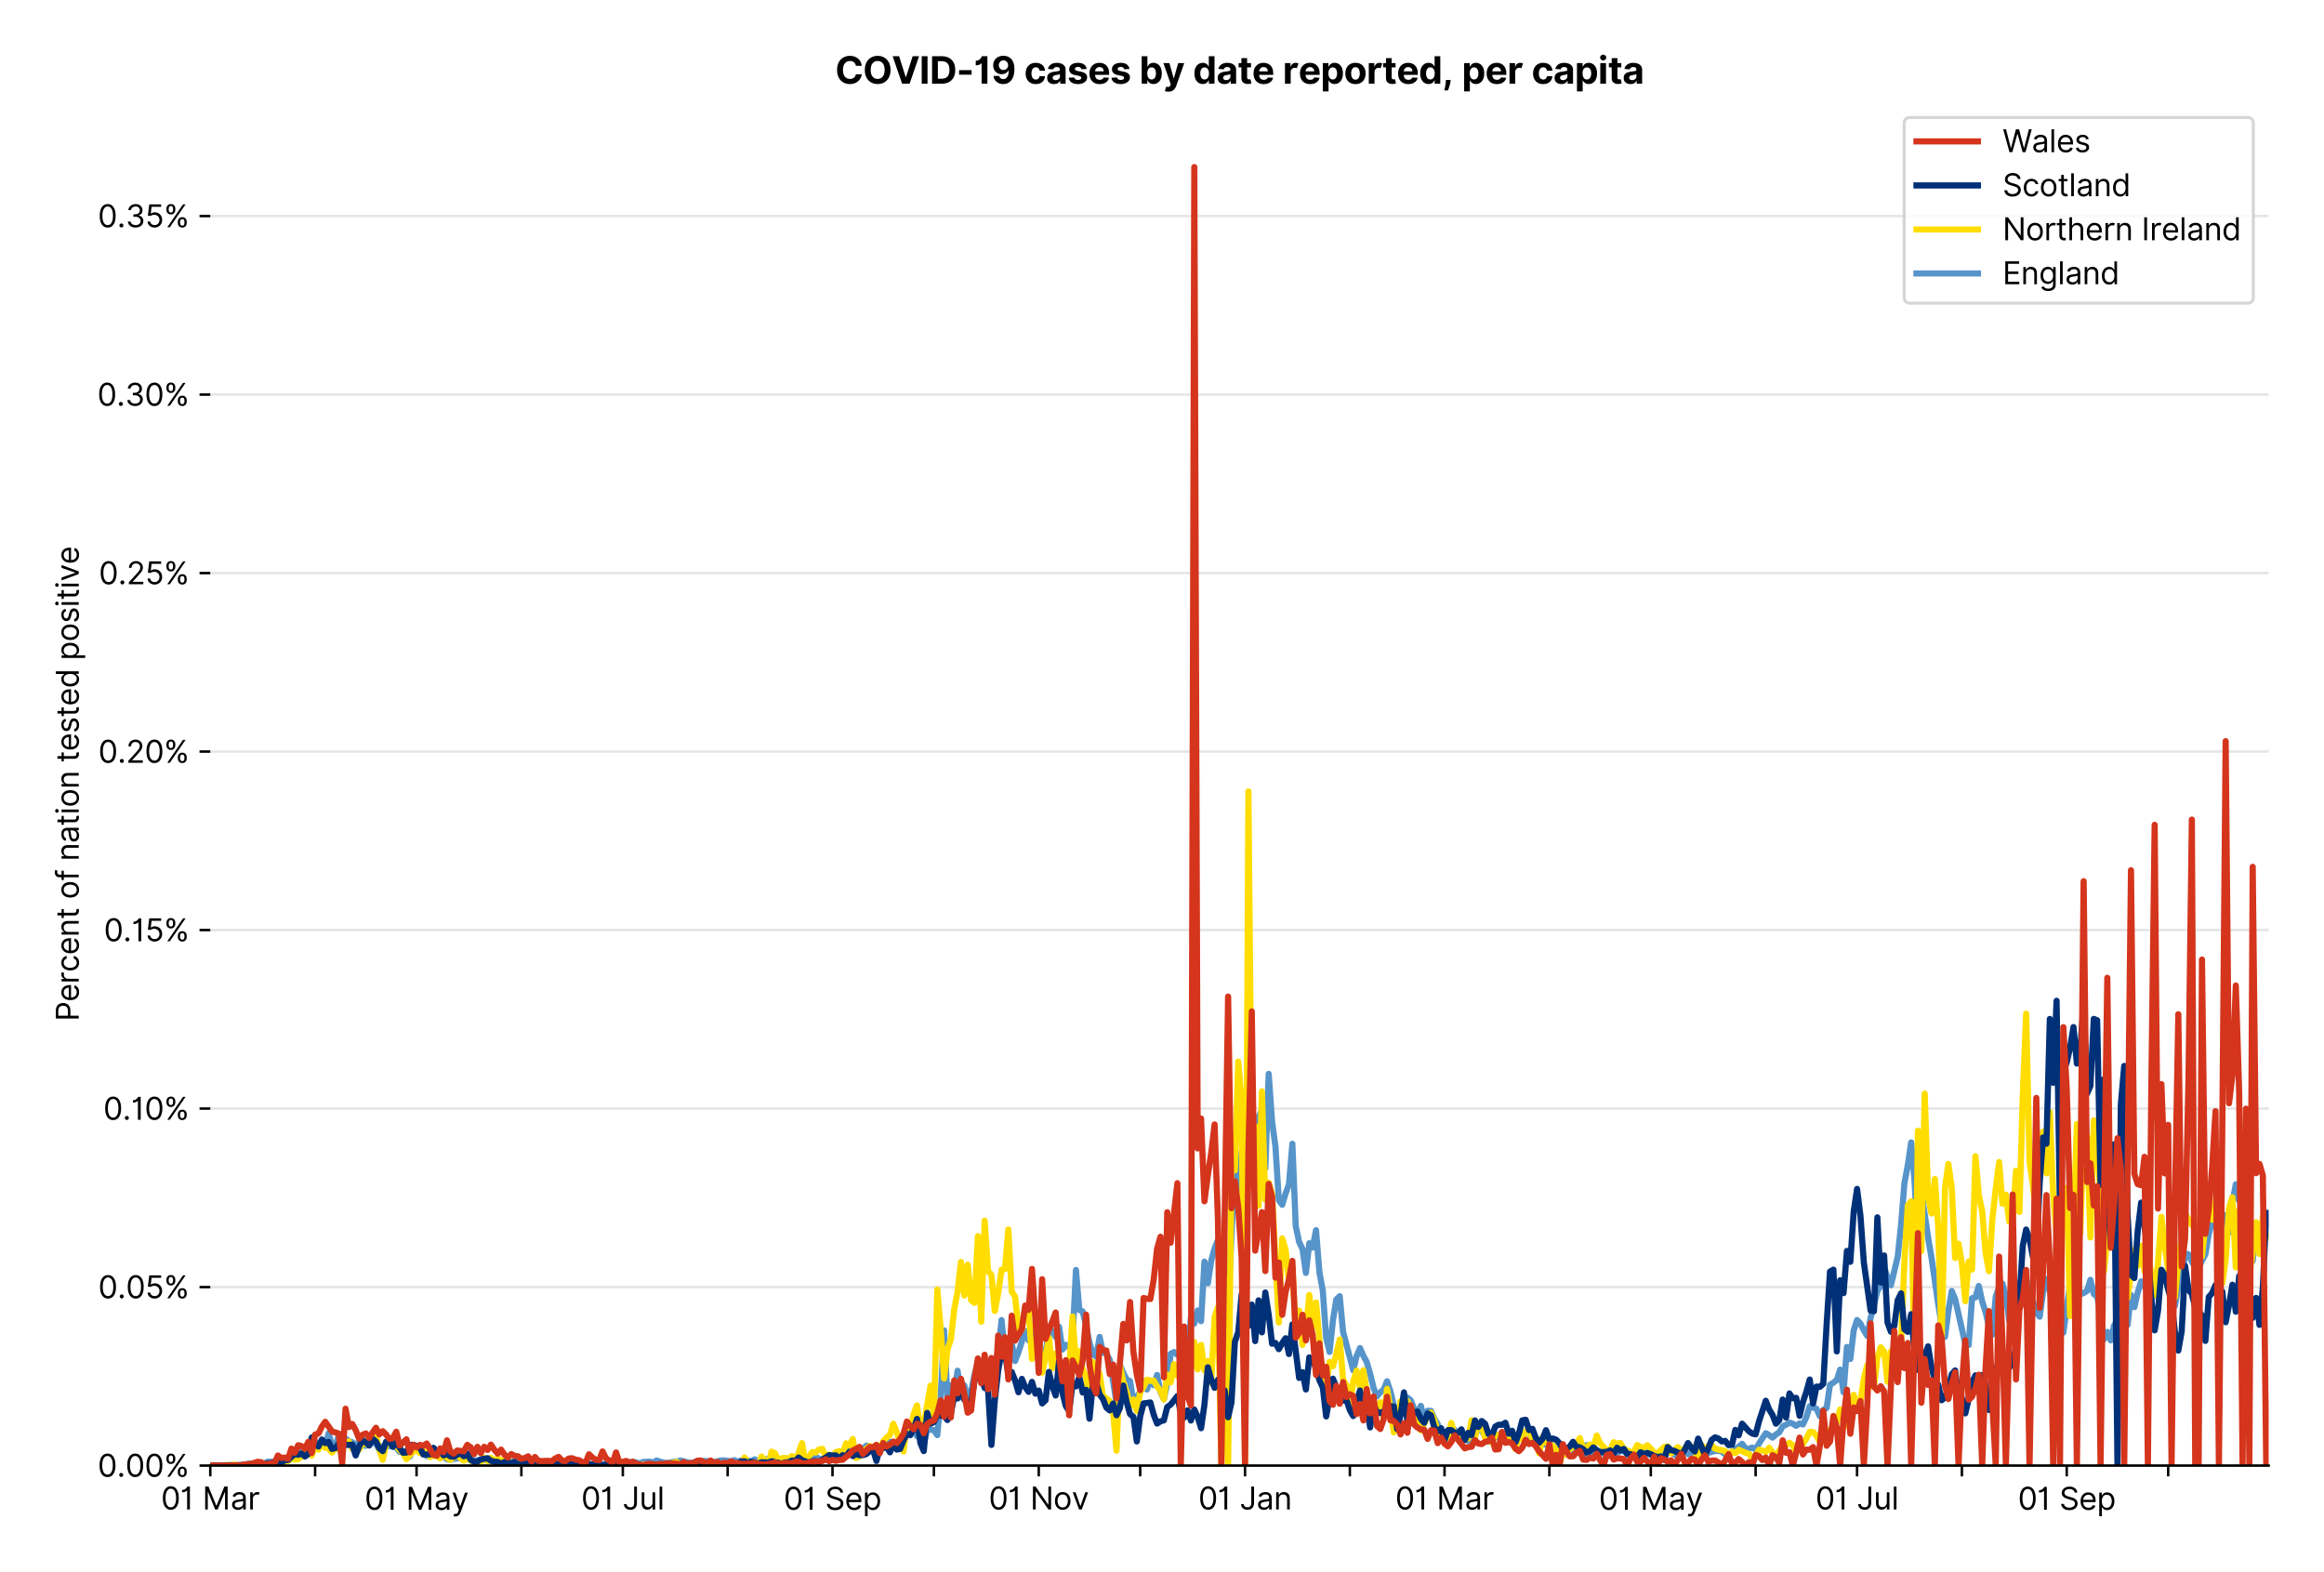 <?xml version="1.0" encoding="utf-8" standalone="no"?>
<!DOCTYPE svg PUBLIC "-//W3C//DTD SVG 1.1//EN"
  "http://www.w3.org/Graphics/SVG/1.1/DTD/svg11.dtd">
<svg version="1.1" viewBox="0 0 756.005 511.234" xmlns="http://www.w3.org/2000/svg" xmlns:xlink="http://www.w3.org/1999/xlink">
 <defs>
  <style type="text/css">*{stroke-linecap:butt;stroke-linejoin:round;}</style>
 </defs>
 <g id="figure_1">
  <g id="patch_1">
   <path d="M 0 511.234 
L 756.005 511.234 
L 756.005 0 
L 0 0 
z
" style="fill:#ffffff;"/>
  </g>
  <g id="axes_1">
   <g id="patch_2">
    <path d="M 68.405 476.745 
L 738.005 476.745 
L 738.005 33.225 
L 68.405 33.225 
z
" style="fill:#ffffff;"/>
   </g>
   <g id="matplotlib.axis_1">
    <g id="xtick_1">
     <g id="line2d_1">
      <defs>
       <path d="M 0 0 
L 0 3.5 
" id="ma91277e187" style="stroke:#000000;stroke-width:0.8;"/>
      </defs>
      <g>
       <use style="stroke:#000000;stroke-width:0.8;" x="68.405" xlink:href="#ma91277e187" y="476.745"/>
      </g>
     </g>
     <g id="text_1">
      <!-- 01 Mar -->
      <g transform="translate(52.368 491.018)scale(0.1 -0.1)">
       <defs>
        <path d="M 2000 -64 
Q 1230 -64 806 561 
Q 382 1186 382 2327 
Q 382 3459 809 4088 
Q 1236 4718 2000 4718 
Q 2764 4718 3191 4088 
Q 3618 3459 3618 2327 
Q 3618 1186 3194 561 
Q 2771 -64 2000 -64 
z
M 2000 436 
Q 2509 436 2791 927 
Q 3073 1418 3073 2327 
Q 3073 3234 2789 3730 
Q 2505 4227 2000 4227 
Q 1496 4227 1211 3730 
Q 927 3234 927 2327 
Q 927 1418 1210 927 
Q 1493 436 2000 436 
z
" id="Inter-Regular-30" transform="scale(0.016)"/>
        <path d="M 1973 4655 
L 1973 0 
L 1409 0 
L 1409 3836 
L 1373 3836 
Q 1341 3773 1209 3692 
Q 1077 3611 868 3551 
Q 659 3491 391 3491 
L 391 3964 
Q 661 3964 859 4061 
Q 1057 4159 1190 4291 
Q 1323 4423 1392 4529 
Q 1461 4636 1473 4655 
L 1973 4655 
z
" id="Inter-Regular-31" transform="scale(0.016)"/>
        <path id="Inter-Regular-20" transform="scale(0.016)"/>
        <path d="M 564 4655 
L 1236 4655 
L 2818 791 
L 2873 791 
L 4455 4655 
L 5127 4655 
L 5127 0 
L 4600 0 
L 4600 3536 
L 4555 3536 
L 3100 0 
L 2591 0 
L 1136 3536 
L 1091 3536 
L 1091 0 
L 564 0 
L 564 4655 
z
" id="Inter-Regular-4d" transform="scale(0.016)"/>
        <path d="M 1518 -82 
Q 1186 -82 916 44 
Q 646 170 486 410 
Q 327 650 327 991 
Q 327 1291 445 1478 
Q 564 1666 761 1773 
Q 959 1880 1199 1933 
Q 1439 1986 1682 2018 
Q 2000 2059 2199 2080 
Q 2398 2102 2490 2154 
Q 2582 2207 2582 2336 
L 2582 2355 
Q 2582 2691 2399 2877 
Q 2216 3064 1846 3064 
Q 1461 3064 1243 2895 
Q 1025 2727 936 2536 
L 427 2718 
Q 564 3036 792 3214 
Q 1021 3393 1292 3464 
Q 1564 3536 1827 3536 
Q 1996 3536 2215 3496 
Q 2434 3457 2640 3334 
Q 2846 3211 2982 2963 
Q 3118 2716 3118 2300 
L 3118 0 
L 2582 0 
L 2582 473 
L 2555 473 
Q 2500 359 2373 229 
Q 2246 100 2034 9 
Q 1823 -82 1518 -82 
z
M 1600 400 
Q 1918 400 2137 525 
Q 2357 650 2469 847 
Q 2582 1045 2582 1264 
L 2582 1755 
Q 2548 1714 2433 1681 
Q 2318 1648 2169 1624 
Q 2021 1600 1881 1583 
Q 1741 1566 1655 1555 
Q 1446 1527 1265 1467 
Q 1084 1407 974 1287 
Q 864 1168 864 964 
Q 864 684 1072 542 
Q 1280 400 1600 400 
z
" id="Inter-Regular-61" transform="scale(0.016)"/>
        <path d="M 491 0 
L 491 3491 
L 1009 3491 
L 1009 2964 
L 1046 2964 
Q 1139 3223 1389 3384 
Q 1639 3545 1955 3545 
Q 2100 3545 2209 3511 
Q 2318 3477 2400 3418 
L 2218 2964 
Q 2161 2993 2085 3010 
Q 2009 3027 1909 3027 
Q 1527 3027 1277 2794 
Q 1027 2561 1027 2209 
L 1027 0 
L 491 0 
z
" id="Inter-Regular-72" transform="scale(0.016)"/>
       </defs>
       <use xlink:href="#Inter-Regular-30"/>
       <use x="62.5" xlink:href="#Inter-Regular-31"/>
       <use x="106.676" xlink:href="#Inter-Regular-20"/>
       <use x="134.801" xlink:href="#Inter-Regular-4d"/>
       <use x="225.994" xlink:href="#Inter-Regular-61"/>
       <use x="282.386" xlink:href="#Inter-Regular-72"/>
      </g>
     </g>
    </g>
    <g id="xtick_2">
     <g id="line2d_2">
      <g>
       <use style="stroke:#000000;stroke-width:0.8;" x="102.505" xlink:href="#ma91277e187" y="476.745"/>
      </g>
     </g>
    </g>
    <g id="xtick_3">
     <g id="line2d_3">
      <g>
       <use style="stroke:#000000;stroke-width:0.8;" x="135.506" xlink:href="#ma91277e187" y="476.745"/>
      </g>
     </g>
     <g id="text_2">
      <!-- 01 May -->
      <g transform="translate(118.603 491.117)scale(0.1 -0.1)">
       <defs>
        <path d="M 818 -1355 
Q 682 -1355 575 -1333 
Q 468 -1311 427 -1291 
L 564 -818 
Q 857 -893 1053 -814 
Q 1250 -736 1391 -345 
L 1509 -18 
L 218 3491 
L 800 3491 
L 1764 709 
L 1800 709 
L 2764 3491 
L 3346 3491 
L 1846 -564 
Q 1550 -1355 818 -1355 
z
" id="Inter-Regular-79" transform="scale(0.016)"/>
       </defs>
       <use xlink:href="#Inter-Regular-30"/>
       <use x="62.5" xlink:href="#Inter-Regular-31"/>
       <use x="106.676" xlink:href="#Inter-Regular-20"/>
       <use x="134.801" xlink:href="#Inter-Regular-4d"/>
       <use x="225.994" xlink:href="#Inter-Regular-61"/>
       <use x="282.386" xlink:href="#Inter-Regular-79"/>
      </g>
     </g>
    </g>
    <g id="xtick_4">
     <g id="line2d_4">
      <g>
       <use style="stroke:#000000;stroke-width:0.8;" x="169.606" xlink:href="#ma91277e187" y="476.745"/>
      </g>
     </g>
    </g>
    <g id="xtick_5">
     <g id="line2d_5">
      <g>
       <use style="stroke:#000000;stroke-width:0.8;" x="202.607" xlink:href="#ma91277e187" y="476.745"/>
      </g>
     </g>
     <g id="text_3">
      <!-- 01 Jul -->
      <g transform="translate(189.063 491.018)scale(0.1 -0.1)">
       <defs>
        <path d="M 2346 4655 
L 2909 4655 
L 2909 1327 
Q 2909 657 2549 296 
Q 2189 -64 1582 -64 
Q 1200 -64 902 76 
Q 605 216 434 475 
Q 264 734 264 1091 
L 818 1091 
Q 818 795 1034 615 
Q 1250 436 1582 436 
Q 1948 436 2147 664 
Q 2346 893 2346 1327 
L 2346 4655 
z
" id="Inter-Regular-4a" transform="scale(0.016)"/>
        <path d="M 2691 1427 
L 2691 3491 
L 3227 3491 
L 3227 0 
L 2691 0 
L 2691 591 
L 2655 591 
Q 2532 325 2273 140 
Q 2014 -45 1618 -45 
Q 1127 -45 809 280 
Q 491 605 491 1273 
L 491 3491 
L 1027 3491 
L 1027 1309 
Q 1027 927 1242 700 
Q 1457 473 1791 473 
Q 1991 473 2199 575 
Q 2407 677 2549 888 
Q 2691 1100 2691 1427 
z
" id="Inter-Regular-75" transform="scale(0.016)"/>
        <path d="M 1027 4655 
L 1027 0 
L 491 0 
L 491 4655 
L 1027 4655 
z
" id="Inter-Regular-6c" transform="scale(0.016)"/>
       </defs>
       <use xlink:href="#Inter-Regular-30"/>
       <use x="62.5" xlink:href="#Inter-Regular-31"/>
       <use x="106.676" xlink:href="#Inter-Regular-20"/>
       <use x="134.801" xlink:href="#Inter-Regular-4a"/>
       <use x="189.063" xlink:href="#Inter-Regular-75"/>
       <use x="247.159" xlink:href="#Inter-Regular-6c"/>
      </g>
     </g>
    </g>
    <g id="xtick_6">
     <g id="line2d_6">
      <g>
       <use style="stroke:#000000;stroke-width:0.8;" x="236.707" xlink:href="#ma91277e187" y="476.745"/>
      </g>
     </g>
    </g>
    <g id="xtick_7">
     <g id="line2d_7">
      <g>
       <use style="stroke:#000000;stroke-width:0.8;" x="270.808" xlink:href="#ma91277e187" y="476.745"/>
      </g>
     </g>
     <g id="text_4">
      <!-- 01 Sep -->
      <g transform="translate(254.92 491.117)scale(0.1 -0.1)">
       <defs>
        <path d="M 3109 3491 
Q 3068 3836 2777 4027 
Q 2486 4218 2064 4218 
Q 1600 4218 1318 3999 
Q 1036 3780 1036 3445 
Q 1036 3195 1189 3042 
Q 1343 2889 1553 2803 
Q 1764 2718 1936 2673 
L 2409 2545 
Q 2591 2498 2815 2414 
Q 3039 2330 3244 2185 
Q 3450 2041 3584 1816 
Q 3718 1591 3718 1264 
Q 3718 886 3521 581 
Q 3325 277 2949 97 
Q 2573 -82 2036 -82 
Q 1286 -82 845 272 
Q 405 627 364 1200 
L 946 1200 
Q 968 936 1124 764 
Q 1280 593 1519 510 
Q 1759 427 2036 427 
Q 2359 427 2616 533 
Q 2873 639 3023 828 
Q 3173 1018 3173 1273 
Q 3173 1505 3043 1650 
Q 2914 1795 2702 1886 
Q 2491 1977 2246 2045 
L 1673 2209 
Q 1127 2366 809 2657 
Q 491 2948 491 3418 
Q 491 3809 703 4101 
Q 916 4393 1276 4555 
Q 1636 4718 2082 4718 
Q 2532 4718 2882 4558 
Q 3232 4398 3437 4120 
Q 3643 3843 3655 3491 
L 3109 3491 
z
" id="Inter-Regular-53" transform="scale(0.016)"/>
        <path d="M 1955 -73 
Q 1450 -73 1085 151 
Q 721 375 524 778 
Q 327 1182 327 1718 
Q 327 2255 524 2665 
Q 721 3075 1074 3305 
Q 1427 3536 1900 3536 
Q 2173 3536 2439 3445 
Q 2705 3355 2923 3151 
Q 3141 2948 3270 2614 
Q 3400 2280 3400 1791 
L 3400 1564 
L 866 1564 
Q 884 1005 1183 707 
Q 1482 409 1955 409 
Q 2271 409 2498 545 
Q 2725 682 2827 955 
L 3346 809 
Q 3223 414 2854 170 
Q 2486 -73 1955 -73 
z
M 866 2027 
L 2855 2027 
Q 2855 2470 2595 2762 
Q 2336 3055 1900 3055 
Q 1593 3055 1368 2911 
Q 1143 2768 1013 2533 
Q 884 2298 866 2027 
z
" id="Inter-Regular-65" transform="scale(0.016)"/>
        <path d="M 491 -1309 
L 491 3491 
L 1009 3491 
L 1009 2936 
L 1073 2936 
Q 1132 3027 1237 3169 
Q 1343 3311 1542 3423 
Q 1741 3536 2082 3536 
Q 2523 3536 2859 3315 
Q 3196 3095 3384 2690 
Q 3573 2286 3573 1736 
Q 3573 1182 3384 776 
Q 3196 370 2861 148 
Q 2527 -73 2091 -73 
Q 1755 -73 1552 39 
Q 1350 152 1241 296 
Q 1132 441 1073 536 
L 1027 536 
L 1027 -1309 
L 491 -1309 
z
M 1018 1745 
Q 1018 1152 1276 780 
Q 1534 409 2018 409 
Q 2355 409 2581 587 
Q 2807 766 2921 1069 
Q 3036 1373 3036 1745 
Q 3036 2114 2923 2410 
Q 2811 2707 2585 2881 
Q 2359 3055 2018 3055 
Q 1527 3055 1272 2693 
Q 1018 2332 1018 1745 
z
" id="Inter-Regular-70" transform="scale(0.016)"/>
       </defs>
       <use xlink:href="#Inter-Regular-30"/>
       <use x="62.5" xlink:href="#Inter-Regular-31"/>
       <use x="106.676" xlink:href="#Inter-Regular-20"/>
       <use x="134.801" xlink:href="#Inter-Regular-53"/>
       <use x="198.58" xlink:href="#Inter-Regular-65"/>
       <use x="256.818" xlink:href="#Inter-Regular-70"/>
      </g>
     </g>
    </g>
    <g id="xtick_8">
     <g id="line2d_8">
      <g>
       <use style="stroke:#000000;stroke-width:0.8;" x="303.809" xlink:href="#ma91277e187" y="476.745"/>
      </g>
     </g>
    </g>
    <g id="xtick_9">
     <g id="line2d_9">
      <g>
       <use style="stroke:#000000;stroke-width:0.8;" x="337.909" xlink:href="#ma91277e187" y="476.745"/>
      </g>
     </g>
     <g id="text_5">
      <!-- 01 Nov -->
      <g transform="translate(321.638 491.018)scale(0.1 -0.1)">
       <defs>
        <path d="M 4255 4655 
L 4255 0 
L 3709 0 
L 1173 3655 
L 1127 3655 
L 1127 0 
L 564 0 
L 564 4655 
L 1109 4655 
L 3655 991 
L 3700 991 
L 3700 4655 
L 4255 4655 
z
" id="Inter-Regular-4e" transform="scale(0.016)"/>
        <path d="M 1909 -73 
Q 1436 -73 1080 152 
Q 725 377 526 781 
Q 327 1186 327 1727 
Q 327 2273 526 2679 
Q 725 3086 1080 3311 
Q 1436 3536 1909 3536 
Q 2382 3536 2737 3311 
Q 3093 3086 3292 2679 
Q 3491 2273 3491 1727 
Q 3491 1186 3292 781 
Q 3093 377 2737 152 
Q 2382 -73 1909 -73 
z
M 1909 409 
Q 2268 409 2500 593 
Q 2732 777 2843 1077 
Q 2955 1377 2955 1727 
Q 2955 2077 2843 2379 
Q 2732 2682 2500 2868 
Q 2268 3055 1909 3055 
Q 1550 3055 1318 2868 
Q 1086 2682 975 2379 
Q 864 2077 864 1727 
Q 864 1377 975 1077 
Q 1086 777 1318 593 
Q 1550 409 1909 409 
z
" id="Inter-Regular-6f" transform="scale(0.016)"/>
        <path d="M 3346 3491 
L 2055 0 
L 1509 0 
L 218 3491 
L 800 3491 
L 1764 709 
L 1800 709 
L 2764 3491 
L 3346 3491 
z
" id="Inter-Regular-76" transform="scale(0.016)"/>
       </defs>
       <use xlink:href="#Inter-Regular-30"/>
       <use x="62.5" xlink:href="#Inter-Regular-31"/>
       <use x="106.676" xlink:href="#Inter-Regular-20"/>
       <use x="134.801" xlink:href="#Inter-Regular-4e"/>
       <use x="210.085" xlink:href="#Inter-Regular-6f"/>
       <use x="269.744" xlink:href="#Inter-Regular-76"/>
      </g>
     </g>
    </g>
    <g id="xtick_10">
     <g id="line2d_10">
      <g>
       <use style="stroke:#000000;stroke-width:0.8;" x="370.91" xlink:href="#ma91277e187" y="476.745"/>
      </g>
     </g>
    </g>
    <g id="xtick_11">
     <g id="line2d_11">
      <g>
       <use style="stroke:#000000;stroke-width:0.8;" x="405.01" xlink:href="#ma91277e187" y="476.745"/>
      </g>
     </g>
     <g id="text_6">
      <!-- 01 Jan -->
      <g transform="translate(389.811 491.018)scale(0.1 -0.1)">
       <defs>
        <path d="M 1027 2100 
L 1027 0 
L 491 0 
L 491 3491 
L 1009 3491 
L 1009 2945 
L 1055 2945 
Q 1177 3211 1427 3373 
Q 1677 3536 2073 3536 
Q 2602 3536 2928 3211 
Q 3255 2886 3255 2218 
L 3255 0 
L 2718 0 
L 2718 2182 
Q 2718 2593 2504 2824 
Q 2291 3055 1918 3055 
Q 1534 3055 1280 2806 
Q 1027 2557 1027 2100 
z
" id="Inter-Regular-6e" transform="scale(0.016)"/>
       </defs>
       <use xlink:href="#Inter-Regular-30"/>
       <use x="62.5" xlink:href="#Inter-Regular-31"/>
       <use x="106.676" xlink:href="#Inter-Regular-20"/>
       <use x="134.801" xlink:href="#Inter-Regular-4a"/>
       <use x="189.063" xlink:href="#Inter-Regular-61"/>
       <use x="245.455" xlink:href="#Inter-Regular-6e"/>
      </g>
     </g>
    </g>
    <g id="xtick_12">
     <g id="line2d_12">
      <g>
       <use style="stroke:#000000;stroke-width:0.8;" x="439.111" xlink:href="#ma91277e187" y="476.745"/>
      </g>
     </g>
    </g>
    <g id="xtick_13">
     <g id="line2d_13">
      <g>
       <use style="stroke:#000000;stroke-width:0.8;" x="469.911" xlink:href="#ma91277e187" y="476.745"/>
      </g>
     </g>
     <g id="text_7">
      <!-- 01 Mar -->
      <g transform="translate(453.875 491.018)scale(0.1 -0.1)">
       <use xlink:href="#Inter-Regular-30"/>
       <use x="62.5" xlink:href="#Inter-Regular-31"/>
       <use x="106.676" xlink:href="#Inter-Regular-20"/>
       <use x="134.801" xlink:href="#Inter-Regular-4d"/>
       <use x="225.994" xlink:href="#Inter-Regular-61"/>
       <use x="282.386" xlink:href="#Inter-Regular-72"/>
      </g>
     </g>
    </g>
    <g id="xtick_14">
     <g id="line2d_14">
      <g>
       <use style="stroke:#000000;stroke-width:0.8;" x="504.012" xlink:href="#ma91277e187" y="476.745"/>
      </g>
     </g>
    </g>
    <g id="xtick_15">
     <g id="line2d_15">
      <g>
       <use style="stroke:#000000;stroke-width:0.8;" x="537.012" xlink:href="#ma91277e187" y="476.745"/>
      </g>
     </g>
     <g id="text_8">
      <!-- 01 May -->
      <g transform="translate(520.109 491.117)scale(0.1 -0.1)">
       <use xlink:href="#Inter-Regular-30"/>
       <use x="62.5" xlink:href="#Inter-Regular-31"/>
       <use x="106.676" xlink:href="#Inter-Regular-20"/>
       <use x="134.801" xlink:href="#Inter-Regular-4d"/>
       <use x="225.994" xlink:href="#Inter-Regular-61"/>
       <use x="282.386" xlink:href="#Inter-Regular-79"/>
      </g>
     </g>
    </g>
    <g id="xtick_16">
     <g id="line2d_16">
      <g>
       <use style="stroke:#000000;stroke-width:0.8;" x="571.113" xlink:href="#ma91277e187" y="476.745"/>
      </g>
     </g>
    </g>
    <g id="xtick_17">
     <g id="line2d_17">
      <g>
       <use style="stroke:#000000;stroke-width:0.8;" x="604.113" xlink:href="#ma91277e187" y="476.745"/>
      </g>
     </g>
     <g id="text_9">
      <!-- 01 Jul -->
      <g transform="translate(590.57 491.018)scale(0.1 -0.1)">
       <use xlink:href="#Inter-Regular-30"/>
       <use x="62.5" xlink:href="#Inter-Regular-31"/>
       <use x="106.676" xlink:href="#Inter-Regular-20"/>
       <use x="134.801" xlink:href="#Inter-Regular-4a"/>
       <use x="189.063" xlink:href="#Inter-Regular-75"/>
       <use x="247.159" xlink:href="#Inter-Regular-6c"/>
      </g>
     </g>
    </g>
    <g id="xtick_18">
     <g id="line2d_18">
      <g>
       <use style="stroke:#000000;stroke-width:0.8;" x="638.214" xlink:href="#ma91277e187" y="476.745"/>
      </g>
     </g>
    </g>
    <g id="xtick_19">
     <g id="line2d_19">
      <g>
       <use style="stroke:#000000;stroke-width:0.8;" x="672.315" xlink:href="#ma91277e187" y="476.745"/>
      </g>
     </g>
     <g id="text_10">
      <!-- 01 Sep -->
      <g transform="translate(656.427 491.117)scale(0.1 -0.1)">
       <use xlink:href="#Inter-Regular-30"/>
       <use x="62.5" xlink:href="#Inter-Regular-31"/>
       <use x="106.676" xlink:href="#Inter-Regular-20"/>
       <use x="134.801" xlink:href="#Inter-Regular-53"/>
       <use x="198.58" xlink:href="#Inter-Regular-65"/>
       <use x="256.818" xlink:href="#Inter-Regular-70"/>
      </g>
     </g>
    </g>
    <g id="xtick_20">
     <g id="line2d_20">
      <g>
       <use style="stroke:#000000;stroke-width:0.8;" x="705.315" xlink:href="#ma91277e187" y="476.745"/>
      </g>
     </g>
    </g>
   </g>
   <g id="matplotlib.axis_2">
    <g id="ytick_1">
     <g id="line2d_21">
      <path clip-path="url(#pb38a045803)" d="M 68.405 476.745 
L 738.005 476.745 
" style="fill:none;stroke:#e5e5e5;stroke-linecap:square;stroke-width:0.8;"/>
     </g>
     <g id="line2d_22">
      <defs>
       <path d="M 0 0 
L -3.5 0 
" id="m9bf34c39d3" style="stroke:#000000;stroke-width:0.8;"/>
      </defs>
      <g>
       <use style="stroke:#000000;stroke-width:0.8;" x="68.405" xlink:href="#m9bf34c39d3" y="476.745"/>
      </g>
     </g>
     <g id="text_11">
      <!-- 0.00% -->
      <g transform="translate(31.773 480.382)scale(0.1 -0.1)">
       <defs>
        <path d="M 882 -36 
Q 714 -36 593 84 
Q 473 205 473 373 
Q 473 541 593 661 
Q 714 782 882 782 
Q 1050 782 1170 661 
Q 1291 541 1291 373 
Q 1291 205 1170 84 
Q 1050 -36 882 -36 
z
" id="Inter-Regular-2e" transform="scale(0.016)"/>
        <path d="M 2855 873 
L 2855 1118 
Q 2855 1373 2960 1585 
Q 3066 1798 3269 1926 
Q 3473 2055 3764 2055 
Q 4059 2055 4259 1926 
Q 4459 1798 4561 1585 
Q 4664 1373 4664 1118 
L 4664 873 
Q 4664 618 4560 405 
Q 4457 193 4256 64 
Q 4055 -64 3764 -64 
Q 3468 -64 3266 64 
Q 3064 193 2959 405 
Q 2855 618 2855 873 
z
M 536 3536 
L 536 3782 
Q 536 4036 642 4248 
Q 748 4461 951 4589 
Q 1155 4718 1446 4718 
Q 1741 4718 1941 4589 
Q 2141 4461 2243 4248 
Q 2346 4036 2346 3782 
L 2346 3536 
Q 2346 3282 2242 3069 
Q 2139 2857 1937 2728 
Q 1736 2600 1446 2600 
Q 1150 2600 948 2728 
Q 746 2857 641 3069 
Q 536 3282 536 3536 
z
M 709 0 
L 3909 4655 
L 4427 4655 
L 1227 0 
L 709 0 
z
M 3318 1118 
L 3318 873 
Q 3318 661 3418 494 
Q 3518 327 3764 327 
Q 4002 327 4101 494 
Q 4200 661 4200 873 
L 4200 1118 
Q 4200 1330 4104 1497 
Q 4009 1664 3764 1664 
Q 3525 1664 3421 1497 
Q 3318 1330 3318 1118 
z
M 1000 3782 
L 1000 3536 
Q 1000 3325 1100 3158 
Q 1200 2991 1446 2991 
Q 1684 2991 1783 3158 
Q 1882 3325 1882 3536 
L 1882 3782 
Q 1882 3993 1786 4160 
Q 1691 4327 1446 4327 
Q 1207 4327 1103 4160 
Q 1000 3993 1000 3782 
z
" id="Inter-Regular-25" transform="scale(0.016)"/>
       </defs>
       <use xlink:href="#Inter-Regular-30"/>
       <use x="62.5" xlink:href="#Inter-Regular-2e"/>
       <use x="90.057" xlink:href="#Inter-Regular-30"/>
       <use x="152.557" xlink:href="#Inter-Regular-30"/>
       <use x="215.057" xlink:href="#Inter-Regular-25"/>
      </g>
     </g>
    </g>
    <g id="ytick_2">
     <g id="line2d_23">
      <path clip-path="url(#pb38a045803)" d="M 68.405 418.68 
L 738.005 418.68 
" style="fill:none;stroke:#e5e5e5;stroke-linecap:square;stroke-width:0.8;"/>
     </g>
     <g id="line2d_24">
      <g>
       <use style="stroke:#000000;stroke-width:0.8;" x="68.405" xlink:href="#m9bf34c39d3" y="418.68"/>
      </g>
     </g>
     <g id="text_12">
      <!-- 0.05% -->
      <g transform="translate(31.944 422.317)scale(0.1 -0.1)">
       <defs>
        <path d="M 1936 -64 
Q 1536 -64 1216 95 
Q 896 255 702 532 
Q 509 809 491 1164 
L 1036 1164 
Q 1068 848 1324 642 
Q 1580 436 1936 436 
Q 2223 436 2447 570 
Q 2671 705 2799 940 
Q 2927 1175 2927 1473 
Q 2927 1777 2794 2017 
Q 2661 2257 2429 2395 
Q 2198 2534 1900 2536 
Q 1686 2539 1461 2472 
Q 1236 2405 1091 2300 
L 564 2364 
L 846 4655 
L 3264 4655 
L 3264 4155 
L 1318 4155 
L 1155 2782 
L 1182 2782 
Q 1325 2895 1541 2970 
Q 1757 3045 1991 3045 
Q 2418 3045 2753 2842 
Q 3089 2639 3281 2286 
Q 3473 1934 3473 1482 
Q 3473 1036 3274 687 
Q 3075 339 2727 137 
Q 2380 -64 1936 -64 
z
" id="Inter-Regular-35" transform="scale(0.016)"/>
       </defs>
       <use xlink:href="#Inter-Regular-30"/>
       <use x="62.5" xlink:href="#Inter-Regular-2e"/>
       <use x="90.057" xlink:href="#Inter-Regular-30"/>
       <use x="152.557" xlink:href="#Inter-Regular-35"/>
       <use x="213.352" xlink:href="#Inter-Regular-25"/>
      </g>
     </g>
    </g>
    <g id="ytick_3">
     <g id="line2d_25">
      <path clip-path="url(#pb38a045803)" d="M 68.405 360.615 
L 738.005 360.615 
" style="fill:none;stroke:#e5e5e5;stroke-linecap:square;stroke-width:0.8;"/>
     </g>
     <g id="line2d_26">
      <g>
       <use style="stroke:#000000;stroke-width:0.8;" x="68.405" xlink:href="#m9bf34c39d3" y="360.615"/>
      </g>
     </g>
     <g id="text_13">
      <!-- 0.10% -->
      <g transform="translate(33.606 364.252)scale(0.1 -0.1)">
       <use xlink:href="#Inter-Regular-30"/>
       <use x="62.5" xlink:href="#Inter-Regular-2e"/>
       <use x="90.057" xlink:href="#Inter-Regular-31"/>
       <use x="134.233" xlink:href="#Inter-Regular-30"/>
       <use x="196.733" xlink:href="#Inter-Regular-25"/>
      </g>
     </g>
    </g>
    <g id="ytick_4">
     <g id="line2d_27">
      <path clip-path="url(#pb38a045803)" d="M 68.405 302.55 
L 738.005 302.55 
" style="fill:none;stroke:#e5e5e5;stroke-linecap:square;stroke-width:0.8;"/>
     </g>
     <g id="line2d_28">
      <g>
       <use style="stroke:#000000;stroke-width:0.8;" x="68.405" xlink:href="#m9bf34c39d3" y="302.55"/>
      </g>
     </g>
     <g id="text_14">
      <!-- 0.15% -->
      <g transform="translate(33.777 306.187)scale(0.1 -0.1)">
       <use xlink:href="#Inter-Regular-30"/>
       <use x="62.5" xlink:href="#Inter-Regular-2e"/>
       <use x="90.057" xlink:href="#Inter-Regular-31"/>
       <use x="134.233" xlink:href="#Inter-Regular-35"/>
       <use x="195.028" xlink:href="#Inter-Regular-25"/>
      </g>
     </g>
    </g>
    <g id="ytick_5">
     <g id="line2d_29">
      <path clip-path="url(#pb38a045803)" d="M 68.405 244.485 
L 738.005 244.485 
" style="fill:none;stroke:#e5e5e5;stroke-linecap:square;stroke-width:0.8;"/>
     </g>
     <g id="line2d_30">
      <g>
       <use style="stroke:#000000;stroke-width:0.8;" x="68.405" xlink:href="#m9bf34c39d3" y="244.485"/>
      </g>
     </g>
     <g id="text_15">
      <!-- 0.20% -->
      <g transform="translate(31.972 248.122)scale(0.1 -0.1)">
       <defs>
        <path d="M 482 0 
L 482 409 
L 2018 2091 
Q 2289 2386 2464 2605 
Q 2639 2825 2724 3019 
Q 2809 3214 2809 3427 
Q 2809 3795 2553 4011 
Q 2298 4227 1918 4227 
Q 1514 4227 1275 3985 
Q 1036 3743 1036 3345 
L 500 3345 
Q 500 3755 688 4064 
Q 877 4373 1203 4545 
Q 1530 4718 1936 4718 
Q 2346 4718 2661 4545 
Q 2977 4373 3156 4079 
Q 3336 3786 3336 3427 
Q 3336 3170 3244 2926 
Q 3152 2682 2926 2383 
Q 2700 2084 2300 1655 
L 1255 536 
L 1255 500 
L 3418 500 
L 3418 0 
L 482 0 
z
" id="Inter-Regular-32" transform="scale(0.016)"/>
       </defs>
       <use xlink:href="#Inter-Regular-30"/>
       <use x="62.5" xlink:href="#Inter-Regular-2e"/>
       <use x="90.057" xlink:href="#Inter-Regular-32"/>
       <use x="150.568" xlink:href="#Inter-Regular-30"/>
       <use x="213.068" xlink:href="#Inter-Regular-25"/>
      </g>
     </g>
    </g>
    <g id="ytick_6">
     <g id="line2d_31">
      <path clip-path="url(#pb38a045803)" d="M 68.405 186.421 
L 738.005 186.421 
" style="fill:none;stroke:#e5e5e5;stroke-linecap:square;stroke-width:0.8;"/>
     </g>
     <g id="line2d_32">
      <g>
       <use style="stroke:#000000;stroke-width:0.8;" x="68.405" xlink:href="#m9bf34c39d3" y="186.421"/>
      </g>
     </g>
     <g id="text_16">
      <!-- 0.25% -->
      <g transform="translate(32.142 190.057)scale(0.1 -0.1)">
       <use xlink:href="#Inter-Regular-30"/>
       <use x="62.5" xlink:href="#Inter-Regular-2e"/>
       <use x="90.057" xlink:href="#Inter-Regular-32"/>
       <use x="150.568" xlink:href="#Inter-Regular-35"/>
       <use x="211.364" xlink:href="#Inter-Regular-25"/>
      </g>
     </g>
    </g>
    <g id="ytick_7">
     <g id="line2d_33">
      <path clip-path="url(#pb38a045803)" d="M 68.405 128.356 
L 738.005 128.356 
" style="fill:none;stroke:#e5e5e5;stroke-linecap:square;stroke-width:0.8;"/>
     </g>
     <g id="line2d_34">
      <g>
       <use style="stroke:#000000;stroke-width:0.8;" x="68.405" xlink:href="#m9bf34c39d3" y="128.356"/>
      </g>
     </g>
     <g id="text_17">
      <!-- 0.30% -->
      <g transform="translate(31.659 131.992)scale(0.1 -0.1)">
       <defs>
        <path d="M 2055 -64 
Q 1605 -64 1253 90 
Q 902 245 696 521 
Q 491 798 473 1164 
L 1046 1164 
Q 1071 827 1356 631 
Q 1641 436 2046 436 
Q 2493 436 2783 664 
Q 3073 893 3073 1264 
Q 3073 1650 2787 1893 
Q 2502 2136 1973 2136 
L 1600 2136 
L 1600 2636 
L 1973 2636 
Q 2386 2636 2647 2856 
Q 2909 3077 2909 3445 
Q 2909 3798 2679 4012 
Q 2450 4227 2064 4227 
Q 1823 4227 1610 4139 
Q 1398 4052 1264 3887 
Q 1130 3723 1118 3491 
L 573 3491 
Q 586 3857 793 4133 
Q 1000 4409 1335 4563 
Q 1671 4718 2073 4718 
Q 2505 4718 2814 4544 
Q 3123 4370 3289 4086 
Q 3455 3802 3455 3473 
Q 3455 3080 3249 2802 
Q 3043 2525 2691 2418 
L 2691 2382 
Q 3132 2309 3379 2008 
Q 3627 1707 3627 1264 
Q 3627 884 3421 583 
Q 3216 282 2861 109 
Q 2507 -64 2055 -64 
z
" id="Inter-Regular-33" transform="scale(0.016)"/>
       </defs>
       <use xlink:href="#Inter-Regular-30"/>
       <use x="62.5" xlink:href="#Inter-Regular-2e"/>
       <use x="90.057" xlink:href="#Inter-Regular-33"/>
       <use x="153.693" xlink:href="#Inter-Regular-30"/>
       <use x="216.193" xlink:href="#Inter-Regular-25"/>
      </g>
     </g>
    </g>
    <g id="ytick_8">
     <g id="line2d_35">
      <path clip-path="url(#pb38a045803)" d="M 68.405 70.291 
L 738.005 70.291 
" style="fill:none;stroke:#e5e5e5;stroke-linecap:square;stroke-width:0.8;"/>
     </g>
     <g id="line2d_36">
      <g>
       <use style="stroke:#000000;stroke-width:0.8;" x="68.405" xlink:href="#m9bf34c39d3" y="70.291"/>
      </g>
     </g>
     <g id="text_18">
      <!-- 0.35% -->
      <g transform="translate(31.83 73.928)scale(0.1 -0.1)">
       <use xlink:href="#Inter-Regular-30"/>
       <use x="62.5" xlink:href="#Inter-Regular-2e"/>
       <use x="90.057" xlink:href="#Inter-Regular-33"/>
       <use x="153.693" xlink:href="#Inter-Regular-35"/>
       <use x="214.489" xlink:href="#Inter-Regular-25"/>
      </g>
     </g>
    </g>
    <g id="text_19">
     <!-- Percent of nation tested positive -->
     <g transform="translate(25.614 332.215)rotate(-90)scale(0.1 -0.1)">
      <defs>
       <path d="M 564 0 
L 564 4655 
L 2136 4655 
Q 2684 4655 3033 4458 
Q 3382 4261 3550 3927 
Q 3718 3593 3718 3182 
Q 3718 2770 3551 2434 
Q 3384 2098 3036 1899 
Q 2689 1700 2146 1700 
L 1127 1700 
L 1127 0 
L 564 0 
z
M 1127 2200 
L 2127 2200 
Q 2689 2200 2926 2482 
Q 3164 2764 3164 3182 
Q 3164 3602 2925 3878 
Q 2686 4155 2118 4155 
L 1127 4155 
L 1127 2200 
z
" id="Inter-Regular-50" transform="scale(0.016)"/>
       <path d="M 1909 -73 
Q 1418 -73 1063 159 
Q 709 391 518 798 
Q 327 1205 327 1727 
Q 327 2259 524 2667 
Q 721 3075 1074 3305 
Q 1427 3536 1900 3536 
Q 2268 3536 2563 3400 
Q 2859 3264 3047 3018 
Q 3236 2773 3282 2445 
L 2746 2445 
Q 2684 2684 2474 2869 
Q 2264 3055 1909 3055 
Q 1439 3055 1151 2697 
Q 864 2339 864 1745 
Q 864 1139 1148 774 
Q 1432 409 1909 409 
Q 2223 409 2447 570 
Q 2671 732 2746 1018 
L 3282 1018 
Q 3236 709 3058 462 
Q 2880 216 2588 71 
Q 2296 -73 1909 -73 
z
" id="Inter-Regular-63" transform="scale(0.016)"/>
       <path d="M 2009 3491 
L 2009 3036 
L 1264 3036 
L 1264 1000 
Q 1264 773 1331 660 
Q 1398 548 1503 510 
Q 1609 473 1727 473 
Q 1816 473 1873 483 
Q 1930 493 1964 500 
L 2073 18 
Q 2018 -2 1920 -23 
Q 1823 -45 1673 -45 
Q 1446 -45 1228 52 
Q 1011 150 869 350 
Q 727 550 727 855 
L 727 3036 
L 200 3036 
L 200 3491 
L 727 3491 
L 727 4327 
L 1264 4327 
L 1264 3491 
L 2009 3491 
z
" id="Inter-Regular-74" transform="scale(0.016)"/>
       <path d="M 2046 3491 
L 2046 3036 
L 1264 3036 
L 1264 0 
L 727 0 
L 727 3036 
L 164 3036 
L 164 3491 
L 727 3491 
L 727 3973 
Q 727 4273 868 4473 
Q 1009 4673 1234 4773 
Q 1459 4873 1709 4873 
Q 1907 4873 2032 4841 
Q 2157 4809 2218 4782 
L 2064 4318 
Q 2023 4332 1951 4352 
Q 1880 4373 1764 4373 
Q 1498 4373 1381 4239 
Q 1264 4105 1264 3845 
L 1264 3491 
L 2046 3491 
z
" id="Inter-Regular-66" transform="scale(0.016)"/>
       <path d="M 491 0 
L 491 3491 
L 1027 3491 
L 1027 0 
L 491 0 
z
M 764 4073 
Q 607 4073 494 4179 
Q 382 4286 382 4436 
Q 382 4586 494 4693 
Q 607 4800 764 4800 
Q 921 4800 1033 4693 
Q 1146 4586 1146 4436 
Q 1146 4286 1033 4179 
Q 921 4073 764 4073 
z
" id="Inter-Regular-69" transform="scale(0.016)"/>
       <path d="M 2964 2709 
L 2482 2573 
Q 2411 2755 2245 2914 
Q 2080 3073 1727 3073 
Q 1407 3073 1194 2926 
Q 982 2780 982 2555 
Q 982 2355 1127 2239 
Q 1273 2123 1582 2045 
L 2100 1918 
Q 3027 1691 3027 973 
Q 3027 673 2855 436 
Q 2684 200 2377 63 
Q 2071 -73 1664 -73 
Q 1130 -73 780 159 
Q 430 391 336 836 
L 846 964 
Q 989 400 1655 400 
Q 2030 400 2251 560 
Q 2473 720 2473 945 
Q 2473 1316 1955 1436 
L 1373 1573 
Q 893 1686 669 1926 
Q 446 2166 446 2527 
Q 446 2823 613 3050 
Q 780 3277 1069 3406 
Q 1359 3536 1727 3536 
Q 2246 3536 2542 3309 
Q 2839 3082 2964 2709 
z
" id="Inter-Regular-73" transform="scale(0.016)"/>
       <path d="M 1809 -73 
Q 1373 -73 1039 148 
Q 705 370 516 776 
Q 327 1182 327 1736 
Q 327 2286 516 2690 
Q 705 3095 1041 3315 
Q 1377 3536 1818 3536 
Q 2159 3536 2358 3423 
Q 2557 3311 2662 3169 
Q 2768 3027 2827 2936 
L 2873 2936 
L 2873 4655 
L 3409 4655 
L 3409 0 
L 2891 0 
L 2891 536 
L 2827 536 
Q 2768 441 2659 296 
Q 2550 152 2348 39 
Q 2146 -73 1809 -73 
z
M 1882 409 
Q 2366 409 2624 780 
Q 2882 1152 2882 1745 
Q 2882 2332 2627 2693 
Q 2373 3055 1882 3055 
Q 1541 3055 1315 2881 
Q 1089 2707 976 2410 
Q 864 2114 864 1745 
Q 864 1373 978 1069 
Q 1093 766 1319 587 
Q 1546 409 1882 409 
z
" id="Inter-Regular-64" transform="scale(0.016)"/>
      </defs>
      <use xlink:href="#Inter-Regular-50"/>
      <use x="63.494" xlink:href="#Inter-Regular-65"/>
      <use x="121.733" xlink:href="#Inter-Regular-72"/>
      <use x="160.085" xlink:href="#Inter-Regular-63"/>
      <use x="215.909" xlink:href="#Inter-Regular-65"/>
      <use x="274.148" xlink:href="#Inter-Regular-6e"/>
      <use x="332.671" xlink:href="#Inter-Regular-74"/>
      <use x="369.034" xlink:href="#Inter-Regular-20"/>
      <use x="397.159" xlink:href="#Inter-Regular-6f"/>
      <use x="456.818" xlink:href="#Inter-Regular-66"/>
      <use x="492.898" xlink:href="#Inter-Regular-20"/>
      <use x="521.023" xlink:href="#Inter-Regular-6e"/>
      <use x="579.546" xlink:href="#Inter-Regular-61"/>
      <use x="635.938" xlink:href="#Inter-Regular-74"/>
      <use x="672.301" xlink:href="#Inter-Regular-69"/>
      <use x="696.023" xlink:href="#Inter-Regular-6f"/>
      <use x="755.682" xlink:href="#Inter-Regular-6e"/>
      <use x="814.205" xlink:href="#Inter-Regular-20"/>
      <use x="842.33" xlink:href="#Inter-Regular-74"/>
      <use x="878.693" xlink:href="#Inter-Regular-65"/>
      <use x="936.932" xlink:href="#Inter-Regular-73"/>
      <use x="989.205" xlink:href="#Inter-Regular-74"/>
      <use x="1025.568" xlink:href="#Inter-Regular-65"/>
      <use x="1083.807" xlink:href="#Inter-Regular-64"/>
      <use x="1145.881" xlink:href="#Inter-Regular-20"/>
      <use x="1174.006" xlink:href="#Inter-Regular-70"/>
      <use x="1234.943" xlink:href="#Inter-Regular-6f"/>
      <use x="1294.602" xlink:href="#Inter-Regular-73"/>
      <use x="1346.875" xlink:href="#Inter-Regular-69"/>
      <use x="1370.597" xlink:href="#Inter-Regular-74"/>
      <use x="1406.96" xlink:href="#Inter-Regular-69"/>
      <use x="1430.682" xlink:href="#Inter-Regular-76"/>
      <use x="1486.364" xlink:href="#Inter-Regular-65"/>
     </g>
    </g>
   </g>
   <g id="line2d_37">
    <path clip-path="url(#pb38a045803)" d="M 35.404 476.741 
L 65.105 476.745 
L 80.505 476.541 
L 83.805 476.223 
L 84.905 476.545 
L 87.105 475.456 
L 88.205 475.561 
L 89.305 475.449 
L 90.405 474.944 
L 91.505 475.641 
L 92.605 475.109 
L 93.705 474.15 
L 94.805 474.414 
L 97.005 471.575 
L 98.105 472.332 
L 99.205 472.495 
L 100.305 472.398 
L 101.405 471.764 
L 102.505 469.256 
L 104.705 469.367 
L 105.805 470.741 
L 106.905 466.208 
L 108.005 470.192 
L 109.105 470.601 
L 110.205 466.867 
L 111.305 468.909 
L 112.405 467.95 
L 113.505 468.82 
L 114.605 469.169 
L 115.705 470.558 
L 116.805 468.794 
L 117.905 470.168 
L 119.006 470.312 
L 120.106 468.523 
L 121.206 469.425 
L 122.306 469.303 
L 123.406 471.791 
L 124.506 470.376 
L 125.606 470.514 
L 126.706 470.382 
L 127.806 470.547 
L 128.906 470.914 
L 130.006 472.305 
L 131.106 472.074 
L 132.206 472.641 
L 133.306 473.85 
L 134.406 471.62 
L 135.506 471.585 
L 136.606 472.148 
L 137.706 472.579 
L 138.806 473.681 
L 139.906 472.945 
L 141.006 473.421 
L 142.106 472.344 
L 143.206 473.25 
L 145.406 474.667 
L 146.506 474.907 
L 147.606 474.544 
L 149.806 474.292 
L 150.906 474.451 
L 152.006 474.401 
L 153.106 475.119 
L 157.506 474.983 
L 158.606 474.511 
L 159.706 474.725 
L 160.806 475.54 
L 161.906 475.726 
L 163.006 475.73 
L 164.106 475.489 
L 165.206 475.674 
L 166.306 475.59 
L 167.406 475.27 
L 168.506 476.085 
L 169.606 476.138 
L 170.706 475.829 
L 174.006 475.815 
L 175.106 475.874 
L 176.206 476.275 
L 177.306 476.555 
L 178.406 475.402 
L 179.507 476.615 
L 180.607 476.118 
L 181.707 475.936 
L 182.807 475.977 
L 185.007 476.293 
L 189.407 476.079 
L 190.507 476.077 
L 191.607 476.301 
L 192.707 476.378 
L 193.807 476.312 
L 194.907 476.524 
L 196.007 476.207 
L 197.107 476.384 
L 198.207 476.349 
L 200.407 476.541 
L 201.507 476.341 
L 202.607 476.38 
L 203.707 475.666 
L 204.807 475.709 
L 205.907 475.55 
L 207.007 475.73 
L 208.107 476.062 
L 209.207 475.565 
L 211.407 475.472 
L 212.507 475.755 
L 213.607 475.082 
L 214.707 475.476 
L 216.907 475.977 
L 219.107 475.513 
L 220.207 475.435 
L 221.307 475.103 
L 224.607 475.922 
L 225.707 475.674 
L 226.807 475.297 
L 229.007 475.28 
L 230.107 475.257 
L 232.307 475.616 
L 234.507 475.07 
L 235.607 475.066 
L 237.807 475.35 
L 238.907 474.979 
L 240.007 475.472 
L 241.108 475.086 
L 243.308 475.103 
L 244.408 475.344 
L 245.508 474.707 
L 246.608 475.303 
L 247.708 474.61 
L 248.808 474.837 
L 249.908 474.56 
L 251.008 474.096 
L 252.108 474.818 
L 253.208 474.781 
L 254.308 475.437 
L 255.408 474.733 
L 256.508 475.286 
L 257.608 474.61 
L 258.708 474.872 
L 259.808 474.558 
L 260.908 474.81 
L 262.008 475.181 
L 263.108 474.548 
L 264.208 474.94 
L 265.308 473.96 
L 267.508 474.907 
L 268.608 473.677 
L 269.708 474.374 
L 270.808 474.597 
L 271.908 474.189 
L 273.008 473.636 
L 274.108 473.302 
L 275.208 473.698 
L 276.308 471.43 
L 277.408 471.529 
L 278.508 472.425 
L 279.608 472.029 
L 280.708 471.426 
L 281.808 470.26 
L 284.008 470.892 
L 285.108 472.084 
L 286.208 471.28 
L 287.308 469.738 
L 288.408 470.993 
L 289.508 468.965 
L 290.608 469.239 
L 291.708 469.98 
L 293.908 468.106 
L 295.008 466.258 
L 296.108 465.125 
L 297.208 464.937 
L 298.308 467.174 
L 299.408 466.842 
L 300.508 469.904 
L 301.609 465.086 
L 302.709 465.076 
L 303.809 465.214 
L 304.909 466.848 
L 306.009 454.45 
L 307.109 432.781 
L 308.209 454.7 
L 309.309 450.65 
L 310.409 452.961 
L 311.509 445.896 
L 312.609 454.52 
L 313.709 450.691 
L 314.809 455.323 
L 315.909 452.715 
L 317.009 447.221 
L 318.109 443.462 
L 319.209 443.447 
L 320.309 451.624 
L 321.409 449.307 
L 322.509 446.408 
L 323.609 442.981 
L 324.709 439.992 
L 325.809 429.399 
L 326.909 440.941 
L 328.009 441.432 
L 329.109 436.86 
L 330.209 442.729 
L 331.309 439.849 
L 333.509 432.913 
L 334.609 436.018 
L 335.709 433.788 
L 336.809 437.825 
L 337.909 434.24 
L 339.009 444.023 
L 340.109 440.99 
L 341.209 431.638 
L 342.309 433.136 
L 343.409 434.929 
L 344.509 431.613 
L 345.609 439.003 
L 346.709 437.47 
L 347.809 438.325 
L 348.909 435.543 
L 350.009 413.111 
L 351.109 426.115 
L 352.209 426.614 
L 353.309 431.359 
L 354.409 436.672 
L 355.509 440.538 
L 356.609 441.281 
L 357.709 434.881 
L 358.809 439.928 
L 359.909 440.402 
L 361.009 442.356 
L 363.21 456.414 
L 364.31 443.955 
L 365.41 446.546 
L 366.51 448.775 
L 367.61 449.257 
L 368.71 456.002 
L 370.91 452.775 
L 372.01 449.257 
L 373.11 452.003 
L 374.21 449.074 
L 375.31 450.613 
L 376.41 447.254 
L 377.51 452.765 
L 378.61 455.166 
L 379.71 450.006 
L 380.81 440.388 
L 381.91 439.816 
L 383.01 440.705 
L 384.11 441.333 
L 385.21 439.851 
L 386.31 442.694 
L 387.41 428.401 
L 388.51 430.528 
L 389.61 426.296 
L 390.71 429.756 
L 391.81 410.404 
L 392.91 417.445 
L 394.01 410.129 
L 395.11 406.088 
L 396.21 403.376 
L 397.31 411.631 
L 398.41 412.153 
L 399.51 423.889 
L 401.71 379.437 
L 402.81 386.886 
L 403.91 374.597 
L 405.01 372.047 
L 406.11 375.138 
L 407.21 380.079 
L 408.31 367.025 
L 409.41 363.394 
L 410.51 361.084 
L 411.61 380.104 
L 412.71 349.33 
L 413.81 364.803 
L 414.91 372.986 
L 416.01 390.432 
L 417.11 391.905 
L 418.21 388.239 
L 419.31 385.227 
L 420.41 372.058 
L 421.51 398.842 
L 422.61 403.991 
L 423.71 406.321 
L 424.811 414.084 
L 425.911 404.408 
L 427.011 405.832 
L 428.111 400.17 
L 429.211 413.826 
L 430.311 419.843 
L 431.411 435.174 
L 432.511 439.773 
L 433.611 429.469 
L 434.711 422.727 
L 435.811 421.64 
L 436.911 433.235 
L 440.211 445.754 
L 441.311 441.124 
L 442.411 438.516 
L 443.511 441.023 
L 444.611 443.111 
L 445.711 446.899 
L 446.811 451.43 
L 447.911 454.223 
L 449.011 452.913 
L 450.111 451.985 
L 451.211 449.307 
L 452.311 452.612 
L 453.411 457.147 
L 454.511 458.983 
L 455.611 457.69 
L 456.711 454.203 
L 457.811 454.587 
L 458.911 455.503 
L 460.011 458.251 
L 461.111 459.398 
L 462.211 457.31 
L 463.311 461.7 
L 464.411 458.911 
L 465.511 458.954 
L 466.611 461.492 
L 467.711 463.279 
L 468.811 466.264 
L 469.911 466.97 
L 471.011 465.336 
L 472.111 465.587 
L 473.211 465.103 
L 474.311 466.32 
L 475.411 466.186 
L 477.611 468.692 
L 478.711 466.648 
L 479.811 466.712 
L 480.911 464.894 
L 482.011 465.338 
L 483.111 467.38 
L 484.211 468.959 
L 485.312 467.948 
L 486.412 467.686 
L 488.612 465.99 
L 489.712 468.886 
L 490.812 466.982 
L 491.912 467.545 
L 493.012 466.953 
L 494.112 467.289 
L 495.212 467.223 
L 496.312 465.839 
L 497.412 465.866 
L 498.512 468.878 
L 499.612 470.24 
L 500.712 468.261 
L 501.812 469.763 
L 502.912 469.881 
L 504.012 468.938 
L 505.112 470.801 
L 506.212 470.871 
L 507.312 472.714 
L 508.412 472.132 
L 509.512 472.749 
L 510.612 471.991 
L 512.812 471.302 
L 513.912 472.553 
L 515.012 473.984 
L 516.112 470.097 
L 517.212 472.474 
L 518.312 472.507 
L 519.412 472.266 
L 520.512 472.154 
L 521.612 472.831 
L 522.712 473.661 
L 523.812 471.484 
L 524.912 472.27 
L 526.012 472.736 
L 527.112 471.969 
L 528.212 472.047 
L 530.412 473.854 
L 531.512 473.13 
L 532.612 471.773 
L 533.712 472.971 
L 534.812 472.406 
L 535.912 472.524 
L 537.012 473.357 
L 538.112 473.904 
L 539.212 473.747 
L 541.412 472.813 
L 542.512 472.218 
L 543.612 472.326 
L 544.712 473.151 
L 545.812 473.819 
L 546.913 472.6 
L 548.013 472.377 
L 549.113 473.023 
L 550.213 472.146 
L 551.313 472.974 
L 552.413 473.415 
L 553.513 473.71 
L 554.613 473.351 
L 555.713 472.602 
L 557.913 471.985 
L 559.013 471.994 
L 560.113 472.119 
L 561.213 473.167 
L 562.313 472.676 
L 563.413 472.452 
L 566.713 469.66 
L 567.813 471.077 
L 568.913 471.337 
L 570.013 470.857 
L 571.113 471.507 
L 572.213 469.553 
L 574.413 466.219 
L 575.513 466.821 
L 576.613 467.657 
L 577.713 466.609 
L 578.813 465.913 
L 579.913 463.951 
L 581.013 463.466 
L 582.113 462.753 
L 583.213 463.126 
L 584.313 463.811 
L 585.413 463.031 
L 586.513 463.363 
L 587.613 460.978 
L 588.713 457.411 
L 590.913 458.271 
L 592.013 460.698 
L 593.113 458.659 
L 594.213 457.978 
L 595.313 450.409 
L 596.413 449.783 
L 597.513 448.896 
L 598.613 445.517 
L 599.713 452.895 
L 600.813 438.16 
L 601.913 442.08 
L 603.013 432.814 
L 604.113 429.399 
L 605.213 430.544 
L 606.313 432.764 
L 607.414 434.545 
L 608.514 428.702 
L 609.614 424.557 
L 610.714 419.975 
L 611.814 418.108 
L 612.914 412.31 
L 614.014 415.403 
L 615.114 418.108 
L 617.314 408.902 
L 618.414 398.561 
L 619.514 384.886 
L 620.614 379.033 
L 621.714 371.616 
L 622.814 384.362 
L 623.914 405.242 
L 625.014 387.49 
L 627.214 402.597 
L 628.314 409.089 
L 630.514 424.27 
L 631.614 430.982 
L 632.714 434.883 
L 633.814 426.472 
L 634.914 419.958 
L 636.014 422.605 
L 639.314 437.184 
L 640.414 437.52 
L 641.514 422.292 
L 642.614 422.046 
L 643.714 418.314 
L 644.814 423.356 
L 645.914 426.824 
L 647.014 431.531 
L 648.114 434.182 
L 649.214 421.768 
L 650.314 418.784 
L 651.414 417.575 
L 652.514 421.658 
L 653.614 429.583 
L 654.714 428.939 
L 655.814 429.886 
L 656.914 417.639 
L 658.014 415.341 
L 659.114 415.725 
L 660.214 421.076 
L 661.314 423.202 
L 662.414 426.903 
L 663.514 428.314 
L 664.614 420.317 
L 665.714 416.053 
L 666.814 419.915 
L 669.015 430.322 
L 670.115 432.75 
L 671.215 433.486 
L 673.415 417.561 
L 674.515 411.289 
L 675.615 415.646 
L 676.715 420.994 
L 677.815 420.623 
L 678.915 419.915 
L 680.015 416.323 
L 681.115 420.938 
L 682.215 421.755 
L 683.315 427.59 
L 684.415 435.661 
L 685.515 433.259 
L 686.615 436.02 
L 687.715 431.194 
L 688.815 429.397 
L 689.915 428.745 
L 691.015 429.383 
L 692.115 430.998 
L 693.215 421.235 
L 694.315 425.221 
L 695.415 420.385 
L 696.515 416.82 
L 697.615 418.566 
L 698.715 418.797 
L 699.815 424.056 
L 700.915 416.234 
L 702.015 417.309 
L 703.115 416.839 
L 704.215 415.209 
L 705.315 417.251 
L 706.415 421.464 
L 707.515 424.803 
L 708.615 418.458 
L 709.715 417.231 
L 710.815 407.732 
L 711.915 408.031 
L 713.015 410.4 
L 714.115 412.252 
L 715.215 412.589 
L 716.315 410.003 
L 717.415 408.068 
L 718.515 401.526 
L 719.615 397.338 
L 720.715 398.982 
L 721.815 394.994 
L 722.915 397.224 
L 724.015 395.305 
L 725.115 401.002 
L 726.215 391.127 
L 727.315 385.216 
L 728.415 390.618 
L 729.515 391.621 
L 730.616 408.204 
L 731.716 408.023 
L 732.816 410.146 
L 733.916 399.372 
L 735.016 406.797 
L 736.116 400.711 
L 737.216 402.05 
L 737.216 402.05 
" style="fill:none;stroke:#5694ca;stroke-linecap:square;stroke-width:2;"/>
   </g>
   <g id="line2d_38">
    <path clip-path="url(#pb38a045803)" d="M 73.905 476.622 
L 75.005 476.622 
L 76.105 476.438 
L 78.305 476.745 
L 79.405 476.622 
L 80.505 476.684 
L 81.605 476.132 
L 82.705 476.438 
L 83.805 476.07 
L 84.905 476.316 
L 86.005 476.132 
L 87.105 476.377 
L 88.205 476.193 
L 89.305 476.193 
L 90.405 475.396 
L 91.505 475.518 
L 92.605 475.518 
L 93.705 475.273 
L 94.805 474.476 
L 95.905 474.783 
L 97.005 474.66 
L 98.105 473.74 
L 100.305 469.202 
L 101.405 473.495 
L 102.505 470.428 
L 103.605 471.532 
L 104.705 468.773 
L 105.805 470.98 
L 106.905 471.164 
L 108.005 472.514 
L 109.105 470.796 
L 110.205 471.594 
L 111.305 468.282 
L 112.405 469.877 
L 113.505 468.895 
L 114.605 471.287 
L 115.705 472.084 
L 116.805 471.532 
L 117.905 469.325 
L 119.006 469.815 
L 120.106 468.343 
L 122.306 466.994 
L 123.406 471.655 
L 124.506 474.905 
L 125.606 469.631 
L 126.706 468.037 
L 127.806 470.245 
L 128.906 470.367 
L 130.006 471.716 
L 131.106 472.698 
L 132.206 474.66 
L 133.306 473.372 
L 134.406 472.268 
L 135.506 471.41 
L 136.606 472.698 
L 137.706 471.962 
L 138.806 472.514 
L 139.906 473.985 
L 141.006 473.495 
L 142.106 473.679 
L 143.206 474.415 
L 144.306 473.311 
L 145.406 474.231 
L 146.506 474.905 
L 148.706 473.065 
L 149.806 474.415 
L 150.906 475.151 
L 152.006 474.292 
L 154.206 475.764 
L 155.306 475.518 
L 156.406 475.641 
L 157.506 474.169 
L 158.606 475.335 
L 159.706 474.231 
L 160.806 475.212 
L 161.906 474.353 
L 163.006 475.028 
L 164.106 475.151 
L 165.206 475.764 
L 166.306 475.702 
L 167.406 475.948 
L 168.506 476.316 
L 169.606 476.009 
L 170.706 476.5 
L 171.806 476.254 
L 172.906 474.721 
L 174.006 476.561 
L 175.106 475.886 
L 176.206 476.377 
L 177.306 476.377 
L 178.406 476.561 
L 179.507 475.948 
L 180.607 476.5 
L 181.707 475.764 
L 182.807 476.561 
L 183.907 476.316 
L 186.107 476.622 
L 187.207 476.254 
L 188.307 476.684 
L 189.407 476.561 
L 190.507 476.745 
L 191.607 476.5 
L 192.707 476.684 
L 193.807 476.745 
L 194.907 476.622 
L 196.007 476.684 
L 197.107 476.5 
L 199.307 476.684 
L 200.407 476.377 
L 202.607 476.684 
L 203.707 476.316 
L 205.907 476.745 
L 208.107 476.745 
L 209.207 476.438 
L 211.407 476.561 
L 212.507 476.5 
L 213.607 476.745 
L 215.807 476.745 
L 216.907 476.622 
L 219.107 475.764 
L 220.207 475.58 
L 221.307 476.745 
L 223.507 476.745 
L 224.607 476.622 
L 225.707 476.193 
L 226.807 476.254 
L 227.907 475.825 
L 229.007 476.745 
L 231.207 476.745 
L 232.307 476.193 
L 235.607 476.132 
L 236.707 476.745 
L 238.907 476.745 
L 240.007 476.254 
L 241.108 476.132 
L 242.208 474.108 
L 243.308 475.825 
L 244.408 476.745 
L 246.608 476.745 
L 247.708 473.801 
L 249.908 476.254 
L 251.008 472.207 
L 252.108 472.759 
L 253.208 475.089 
L 254.308 474.353 
L 255.408 474.231 
L 256.508 474.66 
L 257.608 473.617 
L 258.708 475.518 
L 260.908 469.447 
L 262.008 476.132 
L 263.108 473.863 
L 264.208 472.33 
L 265.308 472.514 
L 266.408 471.532 
L 267.508 471.287 
L 268.608 473.74 
L 269.708 473.188 
L 270.808 473.74 
L 271.908 472.391 
L 273.008 472.023 
L 274.108 473.004 
L 275.208 469.509 
L 276.308 470.245 
L 277.408 468.098 
L 278.508 474.292 
L 279.608 473.74 
L 280.708 471.962 
L 281.808 471.348 
L 282.908 470.367 
L 284.008 471.41 
L 285.108 470.061 
L 286.208 471.9 
L 287.308 468.834 
L 288.408 467.608 
L 289.508 466.749 
L 290.608 463.131 
L 291.708 465.952 
L 293.908 472.146 
L 295.008 463.253 
L 296.108 465.155 
L 297.208 460.003 
L 298.308 457.182 
L 299.408 465.277 
L 300.508 463.253 
L 302.709 450.743 
L 303.809 460.862 
L 304.909 419.467 
L 306.009 432.223 
L 307.109 448.413 
L 308.209 438.969 
L 309.309 435.718 
L 310.409 425.968 
L 311.509 420.142 
L 312.609 410.514 
L 313.709 421.43 
L 314.809 411.372 
L 315.909 422.963 
L 317.009 423.821 
L 318.109 402.112 
L 319.209 429.954 
L 320.309 397.083 
L 321.409 413.519 
L 322.509 414.684 
L 323.609 426.458 
L 324.709 420.755 
L 325.809 413.028 
L 326.909 412.844 
L 328.009 399.966 
L 329.109 420.142 
L 330.209 421.798 
L 331.309 432.161 
L 332.409 432.468 
L 333.509 425.232 
L 334.609 426.336 
L 335.709 442.035 
L 336.809 436.945 
L 337.909 434.737 
L 339.009 446.512 
L 340.109 441.79 
L 341.209 435.105 
L 342.309 445.101 
L 343.409 440.256 
L 344.509 444.365 
L 345.609 450.988 
L 346.709 447.861 
L 347.809 445.224 
L 348.909 428.237 
L 350.009 443.139 
L 351.109 439.521 
L 352.209 445.408 
L 353.309 447.799 
L 354.409 456.446 
L 355.509 443.077 
L 357.709 446.88 
L 358.809 454.116 
L 359.909 454.852 
L 361.009 455.772 
L 362.109 459.574 
L 363.21 471.9 
L 364.31 444.059 
L 365.41 449.639 
L 366.51 452.767 
L 367.61 457.428 
L 368.71 455.22 
L 369.81 458.961 
L 370.91 452.767 
L 372.01 451.234 
L 373.11 448.781 
L 374.21 449.21 
L 375.31 449.087 
L 376.41 451.05 
L 377.51 452.399 
L 378.61 455.22 
L 379.71 447.125 
L 380.81 449.701 
L 381.91 443.752 
L 383.01 447.554 
L 384.11 447.125 
L 385.21 451.05 
L 386.31 446.941 
L 387.41 445.469 
L 388.51 436.516 
L 389.61 445.469 
L 390.71 437.497 
L 391.81 445.776 
L 392.91 442.709 
L 394.01 449.823 
L 395.11 428.482 
L 396.21 425.17 
L 397.31 476.745 
L 398.41 415.542 
L 399.51 476.745 
L 400.61 376.539 
L 401.71 380.71 
L 402.81 345.325 
L 403.91 358.448 
L 405.01 476.745 
L 406.11 257.446 
L 407.21 374.822 
L 408.31 366.298 
L 409.41 392.239 
L 410.51 355.014 
L 411.61 390.276 
L 412.71 384.757 
L 413.81 388.314 
L 416.01 430.199 
L 417.11 402.848 
L 418.21 406.527 
L 419.31 417.075 
L 420.41 412.231 
L 421.51 433.511 
L 422.61 426.336 
L 423.71 437.497 
L 424.811 433.02 
L 425.911 421.246 
L 427.011 431.855 
L 428.111 423.699 
L 429.211 435.657 
L 430.311 450.191 
L 431.411 450.866 
L 432.511 443.016 
L 433.611 444.427 
L 434.711 440.44 
L 435.811 435.718 
L 436.911 448.842 
L 438.011 450.62 
L 439.111 457.489 
L 440.211 449.333 
L 441.311 445.837 
L 442.411 451.479 
L 443.511 445.714 
L 444.611 452.828 
L 445.711 456.262 
L 446.811 458.593 
L 447.911 459.881 
L 449.011 456.14 
L 450.111 461.23 
L 451.211 451.786 
L 452.311 458.163 
L 453.411 465.952 
L 454.511 462.395 
L 455.611 455.833 
L 456.711 458.531 
L 457.811 455.772 
L 458.911 457.55 
L 460.011 459.819 
L 461.111 460.616 
L 462.211 465.277 
L 464.411 460.8 
L 465.511 459.513 
L 466.611 461.966 
L 467.711 465.461 
L 468.811 468.405 
L 469.911 468.282 
L 471.011 467.608 
L 472.111 462.885 
L 473.211 466.749 
L 474.311 466.565 
L 475.411 466.197 
L 476.511 468.282 
L 477.611 467.914 
L 478.711 462.027 
L 479.811 467.73 
L 480.911 463.069 
L 482.011 463.989 
L 483.111 467.792 
L 484.211 467.975 
L 485.312 469.325 
L 486.412 466.688 
L 487.512 466.872 
L 488.612 466.381 
L 489.712 468.343 
L 490.812 466.994 
L 491.912 469.079 
L 493.012 471.41 
L 494.112 466.074 
L 495.212 468.221 
L 496.312 465.522 
L 497.412 465.645 
L 498.512 468.282 
L 499.612 469.631 
L 500.712 472.759 
L 501.812 467.485 
L 502.912 469.202 
L 504.012 470.183 
L 505.112 470.183 
L 506.212 471.594 
L 507.312 476.745 
L 508.412 471.287 
L 509.512 473.249 
L 510.612 471.348 
L 511.712 470.735 
L 512.812 469.815 
L 513.912 467.792 
L 515.012 471.287 
L 516.112 470.796 
L 517.212 469.877 
L 518.312 470.796 
L 519.412 466.994 
L 520.512 469.447 
L 521.612 470.674 
L 522.712 471.716 
L 523.812 471.9 
L 524.912 469.141 
L 526.012 469.631 
L 527.112 469.386 
L 528.212 471.348 
L 530.412 472.268 
L 531.512 472.268 
L 532.612 470.061 
L 533.712 470.735 
L 534.812 470.919 
L 535.912 470.122 
L 537.012 471.226 
L 538.112 472.514 
L 539.212 472.82 
L 540.312 471.655 
L 541.412 470.674 
L 542.512 470.49 
L 543.612 472.759 
L 545.812 470.735 
L 546.913 472.084 
L 548.013 471.287 
L 549.113 469.815 
L 550.213 470.674 
L 551.313 470.858 
L 552.413 476.745 
L 553.513 470.061 
L 554.613 471.716 
L 555.713 470.367 
L 556.813 470.183 
L 557.913 471.226 
L 559.013 471.594 
L 560.113 471.716 
L 561.213 472.023 
L 562.313 473.495 
L 563.413 472.146 
L 564.513 472.698 
L 565.613 471.594 
L 567.813 472.575 
L 568.913 472.882 
L 570.013 474.353 
L 571.113 473.433 
L 572.213 471.594 
L 573.313 471.839 
L 574.413 472.268 
L 575.513 470.919 
L 576.613 472.514 
L 577.713 473.433 
L 579.913 470.306 
L 581.013 470.061 
L 582.113 469.325 
L 583.213 470.183 
L 584.313 472.452 
L 585.413 471.41 
L 587.613 467.975 
L 588.713 465.768 
L 589.813 465.829 
L 590.913 467.056 
L 592.013 469.079 
L 593.113 468.589 
L 594.213 465.277 
L 595.313 465.216 
L 596.413 464.603 
L 597.513 462.701 
L 598.613 458.47 
L 599.713 460.739 
L 600.813 463.805 
L 601.913 459.697 
L 603.013 453.748 
L 604.113 456.753 
L 605.213 455.956 
L 606.313 448.535 
L 607.414 444.059 
L 608.514 450.988 
L 609.614 451.172 
L 610.714 441.79 
L 611.814 438.294 
L 612.914 439.643 
L 614.014 449.455 
L 615.114 439.643 
L 616.214 444.365 
L 617.314 445.408 
L 618.414 437.742 
L 619.514 410.33 
L 620.614 392.116 
L 621.714 390.767 
L 622.814 443.813 
L 623.914 367.831 
L 625.014 406.957 
L 626.114 355.75 
L 627.214 389.05 
L 628.314 394.753 
L 629.414 383.53 
L 630.514 399.23 
L 631.614 437.558 
L 632.714 386.413 
L 633.814 378.624 
L 634.914 386.535 
L 636.014 409.226 
L 637.114 404.565 
L 638.214 411.004 
L 639.314 423.269 
L 640.414 410.391 
L 641.514 412.967 
L 642.614 376.11 
L 643.714 388.804 
L 644.814 394.017 
L 645.914 407.509 
L 647.014 413.519 
L 648.114 396.715 
L 649.214 386.781 
L 650.314 378.011 
L 651.414 391.564 
L 652.514 388.62 
L 653.614 397.39 
L 654.714 396.654 
L 655.814 380.832 
L 656.914 394.262 
L 658.014 356.363 
L 659.114 329.748 
L 660.214 377.889 
L 661.314 385.677 
L 662.414 395.796 
L 663.514 375.681 
L 664.614 368.138 
L 665.714 381.691 
L 666.814 361.76 
L 667.914 389.05 
L 669.015 401.621 
L 670.115 399.536 
L 671.215 396.225 
L 672.315 386.474 
L 673.415 428.114 
L 674.515 400.211 
L 675.615 365.623 
L 676.715 401.192 
L 677.815 368.567 
L 678.915 369.548 
L 680.015 402.541 
L 681.115 364.458 
L 682.215 373.289 
L 683.315 389.418 
L 684.415 413.519 
L 685.515 403.216 
L 686.615 379.238 
L 687.715 396.777 
L 688.815 411.066 
L 689.915 400.763 
L 692.115 422.227 
L 694.315 406.527 
L 695.415 411.74 
L 696.515 405.301 
L 697.615 413.58 
L 698.715 408.061 
L 699.815 414.193 
L 700.915 421.368 
L 702.015 410.636 
L 703.115 395.796 
L 704.215 405.424 
L 705.315 413.028 
L 706.415 415.91 
L 707.515 422.043 
L 708.615 410.514 
L 710.815 394.63 
L 711.915 396.715 
L 713.015 398.494 
L 714.115 398.617 
L 715.215 408.367 
L 716.315 408.735 
L 717.415 398.371 
L 718.515 386.535 
L 719.615 396.777 
L 720.715 394.017 
L 721.815 402.051 
L 722.915 417.505 
L 724.015 409.839 
L 725.115 392.913 
L 726.215 389.479 
L 727.315 412.292 
L 728.415 393.649 
L 729.515 395.612 
L 730.616 411.679 
L 731.716 414.254 
L 732.816 407.815 
L 733.916 397.574 
L 735.016 407.938 
L 736.116 395.734 
L 737.216 402.725 
L 737.216 402.725 
" style="fill:none;stroke:#ffdd00;stroke-linecap:square;stroke-width:2;"/>
   </g>
   <g id="line2d_39">
    <path clip-path="url(#pb38a045803)" d="M 69.505 476.724 
L 72.805 476.681 
L 75.005 476.639 
L 76.105 476.702 
L 79.405 476.554 
L 80.505 476.235 
L 81.605 476.214 
L 82.705 475.98 
L 83.805 476.065 
L 84.905 476.362 
L 88.205 475.916 
L 89.305 475.555 
L 91.505 475.831 
L 92.605 474.981 
L 93.705 474.938 
L 94.805 473.875 
L 95.905 473.025 
L 97.005 473.238 
L 98.105 472.791 
L 99.205 473.79 
L 100.305 472.94 
L 101.405 467.605 
L 102.505 470.007 
L 103.605 470.538 
L 104.705 468.264 
L 105.805 469.433 
L 106.905 469.071 
L 108.005 471.325 
L 109.105 471.048 
L 110.205 469.603 
L 111.305 468.413 
L 112.405 469.985 
L 113.505 470.049 
L 114.605 469.9 
L 115.705 473.45 
L 116.805 470.559 
L 117.905 468.455 
L 119.006 469.22 
L 120.106 470.219 
L 121.206 468.009 
L 122.306 468.944 
L 123.406 471.155 
L 124.506 472.026 
L 125.606 468.965 
L 126.706 468.859 
L 127.806 470.623 
L 128.906 469.22 
L 131.106 472.558 
L 132.206 472.494 
L 133.306 470.092 
L 134.406 469.964 
L 135.506 470.347 
L 136.606 470.942 
L 137.706 473.131 
L 139.906 473.11 
L 141.006 470.963 
L 142.106 472.175 
L 143.206 471.962 
L 144.306 473.429 
L 145.406 472.898 
L 146.506 473.748 
L 147.606 473.854 
L 148.706 473.216 
L 149.806 472.749 
L 150.906 473.705 
L 152.006 472.77 
L 153.106 474.832 
L 154.206 475.533 
L 155.306 475.448 
L 156.406 474.704 
L 158.606 474.343 
L 159.706 475.215 
L 160.806 475.47 
L 161.906 475.576 
L 163.006 476.129 
L 164.106 475.576 
L 166.306 475.916 
L 167.406 475.576 
L 168.506 476.362 
L 169.606 476.362 
L 170.706 475.618 
L 171.806 476.044 
L 172.906 475.703 
L 174.006 476.129 
L 176.206 476.362 
L 178.406 476.447 
L 179.507 476.49 
L 181.707 476.171 
L 182.807 476.299 
L 185.007 476.129 
L 186.107 476.426 
L 187.207 476.299 
L 188.307 476.511 
L 189.407 476.171 
L 191.607 476.192 
L 192.707 476.447 
L 196.007 476.639 
L 197.107 476.384 
L 199.307 476.575 
L 200.407 476.639 
L 201.507 476.532 
L 203.707 476.639 
L 204.807 476.49 
L 208.107 476.66 
L 209.207 476.702 
L 210.307 476.596 
L 211.407 476.617 
L 212.507 476.362 
L 213.607 476.596 
L 214.707 476.341 
L 215.807 476.617 
L 218.007 476.639 
L 221.307 476.299 
L 222.407 476.256 
L 223.507 476.596 
L 224.607 476.277 
L 225.707 476.532 
L 229.007 476.171 
L 230.107 476.66 
L 232.307 476.66 
L 233.407 476.277 
L 234.507 476.384 
L 235.607 476.107 
L 236.707 476.362 
L 237.807 476.086 
L 238.907 476.362 
L 240.007 476.256 
L 241.108 475.385 
L 242.208 475.342 
L 243.308 475.831 
L 244.408 475.47 
L 245.508 475.725 
L 246.608 476.129 
L 247.708 475.64 
L 249.908 475.746 
L 251.008 475.363 
L 252.108 475.661 
L 253.208 475.831 
L 254.308 476.192 
L 255.408 475.703 
L 256.508 475.682 
L 257.608 475.108 
L 258.708 475.236 
L 259.808 474.13 
L 260.908 474.981 
L 263.108 475.81 
L 264.208 475.321 
L 265.308 475.3 
L 266.408 475.661 
L 269.708 473.344 
L 270.808 473.472 
L 271.908 473.429 
L 273.008 474.598 
L 274.108 473.365 
L 275.208 473.748 
L 276.308 472.324 
L 277.408 473.642 
L 278.508 473.004 
L 279.608 473.365 
L 280.708 473.323 
L 281.808 473.025 
L 282.908 472.047 
L 284.008 471.558 
L 285.108 475.257 
L 286.208 471.07 
L 287.308 471.07 
L 288.408 470.581 
L 289.508 472.43 
L 290.608 469.305 
L 291.708 471.537 
L 292.808 471.325 
L 293.908 468.604 
L 295.008 466.414 
L 296.108 466.861 
L 297.208 464.884 
L 298.308 461.568 
L 299.408 469.433 
L 300.508 472.026 
L 301.609 459.612 
L 302.709 463.141 
L 303.809 462.546 
L 304.909 460.271 
L 307.109 460.633 
L 308.209 461.929 
L 309.309 459.74 
L 310.409 454.341 
L 311.509 454.915 
L 312.609 450.26 
L 313.709 455.297 
L 314.809 456.424 
L 315.909 456.318 
L 317.009 449.176 
L 318.109 446.37 
L 319.209 448.028 
L 320.309 451.322 
L 321.409 451.939 
L 322.509 470.028 
L 323.609 455.637 
L 324.709 445.796 
L 325.809 439.78 
L 326.909 440.354 
L 328.009 446.965 
L 329.109 446.285 
L 330.209 449.048 
L 331.309 452.895 
L 332.409 448.538 
L 333.509 451.195 
L 334.609 452.768 
L 335.709 449.516 
L 336.809 453.342 
L 337.909 452.343 
L 339.009 456.53 
L 340.109 455.51 
L 341.209 446.285 
L 342.309 450.897 
L 343.409 453.958 
L 344.509 442.82 
L 345.609 453.044 
L 346.709 457.359 
L 347.809 459.06 
L 348.909 449.941 
L 350.009 450.982 
L 351.109 447.9 
L 352.209 452.98 
L 353.309 452.109 
L 354.409 461.504 
L 355.509 450.217 
L 356.609 449.877 
L 357.709 453.597 
L 358.809 455.106 
L 359.909 457.891 
L 361.009 458.805 
L 362.109 456.573 
L 363.21 460.356 
L 364.31 458.039 
L 365.41 450.706 
L 366.51 456.148 
L 367.61 459.995 
L 368.71 460.888 
L 369.81 468.901 
L 370.91 460.718 
L 372.01 456.53 
L 374.21 456.211 
L 375.31 460.229 
L 376.41 463.077 
L 377.51 462.354 
L 378.61 462.036 
L 379.71 457.678 
L 380.81 456.913 
L 383.01 454.128 
L 384.11 459.74 
L 385.21 461.143 
L 386.31 458.783 
L 387.41 462.099 
L 388.51 458.507 
L 389.61 460.93 
L 390.71 464.586 
L 391.81 456.892 
L 392.91 444.775 
L 394.01 448.772 
L 395.11 451.45 
L 396.21 448.814 
L 397.31 451.981 
L 398.41 452.321 
L 399.51 461.015 
L 400.61 456.19 
L 401.71 436.464 
L 402.81 433.276 
L 403.91 421.011 
L 405.01 422.775 
L 406.11 431.32 
L 407.21 424.369 
L 408.31 436.252 
L 409.41 422.988 
L 410.51 433.403 
L 411.61 420.437 
L 412.71 427.664 
L 413.81 437.102 
L 414.91 436.847 
L 416.01 438.866 
L 417.11 436.889 
L 418.21 435.316 
L 419.31 440.46 
L 420.41 430.831 
L 422.61 448.24 
L 423.71 446.37 
L 424.811 451.981 
L 425.911 441.545 
L 427.011 441.97 
L 428.111 445.286 
L 429.211 448.963 
L 430.311 451.344 
L 431.411 460.76 
L 433.611 448.474 
L 434.711 451.216 
L 435.811 452.194 
L 436.911 455.616 
L 438.011 455.425 
L 439.111 458.72 
L 440.211 460.633 
L 441.311 455.956 
L 442.411 452.321 
L 443.511 457.721 
L 444.611 457.721 
L 445.711 464.331 
L 446.811 457.019 
L 447.911 459.272 
L 449.011 459.676 
L 450.111 459.102 
L 451.211 459.102 
L 452.311 457.444 
L 453.411 457.551 
L 454.511 464.863 
L 455.611 460.314 
L 456.711 452.917 
L 457.811 462.184 
L 458.911 457.933 
L 460.011 459.676 
L 461.111 459.166 
L 462.211 461.547 
L 463.311 462.822 
L 464.411 459.782 
L 465.511 460.399 
L 466.611 464.395 
L 467.711 465.585 
L 468.811 464.586 
L 469.911 468.54 
L 471.011 465.224 
L 472.111 465.203 
L 473.211 466.117 
L 474.311 466.159 
L 475.411 464.948 
L 476.511 468.455 
L 477.611 466.096 
L 478.711 466.84 
L 479.811 462.057 
L 480.911 464.183 
L 482.011 462.248 
L 483.111 463.162 
L 484.211 466.457 
L 485.312 467.052 
L 486.412 464.055 
L 487.512 463.46 
L 488.612 463.481 
L 489.712 462.822 
L 490.812 466.372 
L 491.912 465.437 
L 493.012 469.114 
L 494.112 466.223 
L 495.212 462.036 
L 496.312 461.844 
L 497.412 465.203 
L 498.512 464.778 
L 499.612 467.775 
L 500.712 469.263 
L 501.812 468.009 
L 502.912 465.224 
L 504.012 468.242 
L 505.112 467.945 
L 506.212 468.306 
L 507.312 469.454 
L 508.412 471.473 
L 509.512 471.24 
L 510.612 470.602 
L 511.712 469.008 
L 512.812 470.687 
L 513.912 470.772 
L 515.012 471.431 
L 516.112 472.515 
L 517.212 472.047 
L 518.312 470.836 
L 519.412 471.707 
L 520.512 472.409 
L 522.712 472.26 
L 523.812 471.814 
L 524.912 472.961 
L 526.012 470.942 
L 527.112 471.835 
L 528.212 471.325 
L 529.312 472.983 
L 530.412 473.004 
L 531.512 473.727 
L 532.612 473.918 
L 533.712 472.409 
L 534.812 472.961 
L 535.912 472.685 
L 537.012 473.025 
L 538.112 473.642 
L 539.212 473.939 
L 540.312 473.79 
L 541.412 474.938 
L 542.512 470.729 
L 543.612 471.729 
L 544.712 471.984 
L 545.812 472.494 
L 546.913 473.174 
L 548.013 471.686 
L 549.113 469.412 
L 550.213 471.006 
L 551.313 472.175 
L 552.413 467.966 
L 554.613 473.323 
L 555.713 471.048 
L 556.813 468.37 
L 557.913 467.562 
L 559.013 467.945 
L 560.113 468.88 
L 561.213 468.71 
L 562.313 470.092 
L 563.413 469.985 
L 564.513 465.139 
L 565.613 466.882 
L 566.713 463.12 
L 568.913 465.564 
L 570.013 466.329 
L 571.113 466.584 
L 572.213 462.354 
L 574.413 455.659 
L 575.513 458.465 
L 576.613 460.271 
L 577.713 463.12 
L 578.813 461.972 
L 579.913 455.255 
L 581.013 461.122 
L 582.113 453.278 
L 583.213 454.851 
L 584.313 454.723 
L 585.413 460.569 
L 586.513 456.041 
L 587.613 452.747 
L 588.713 448.75 
L 589.813 456.551 
L 590.913 451.046 
L 592.013 451.131 
L 593.113 450.175 
L 594.213 430.683 
L 595.313 413.635 
L 596.413 412.997 
L 597.513 439.61 
L 598.613 416.462 
L 599.713 420.65 
L 600.813 406.918 
L 601.913 410.468 
L 603.013 394.122 
L 604.113 386.746 
L 605.213 395.482 
L 606.313 410.68 
L 608.514 426.325 
L 609.614 426.516 
L 610.714 395.992 
L 611.814 417.185 
L 612.914 408.385 
L 614.014 430.194 
L 615.114 433.212 
L 616.214 431.384 
L 617.314 422.988 
L 618.414 420.713 
L 619.514 432.404 
L 620.614 433.233 
L 621.714 427.494 
L 622.814 439.865 
L 623.914 445.626 
L 625.014 442.65 
L 626.114 440.907 
L 627.214 437.952 
L 628.314 444.754 
L 629.414 448.963 
L 630.514 450.451 
L 631.614 455.489 
L 632.714 454.553 
L 633.814 451.684 
L 634.914 447.029 
L 636.014 445.796 
L 637.114 455.106 
L 638.214 454.766 
L 639.314 459.761 
L 640.414 455.149 
L 641.514 449.728 
L 642.614 447.39 
L 643.714 450.175 
L 644.814 447.284 
L 645.914 450.387 
L 647.014 458.656 
L 648.114 454.808 
L 649.214 444.903 
L 650.314 444.329 
L 651.414 443.968 
L 652.514 447.347 
L 653.614 444.903 
L 654.714 443.436 
L 655.814 438.165 
L 656.914 422.796 
L 658.014 405.175 
L 659.114 399.946 
L 660.214 403.113 
L 661.314 408.937 
L 662.414 408.959 
L 663.514 384.854 
L 664.614 370.017 
L 665.714 372.058 
L 666.814 331.458 
L 667.914 352.225 
L 669.015 325.549 
L 670.115 393.994 
L 671.215 348.591 
L 672.315 345.593 
L 673.415 340.704 
L 674.515 334.094 
L 675.615 345.976 
L 676.715 341.385 
L 677.815 326.569 
L 678.915 355.754 
L 680.015 353.246 
L 681.115 331.437 
L 682.215 331.883 
L 683.315 385.385 
L 684.415 351.078 
L 685.515 386.597 
L 686.615 405.005 
L 687.715 372.228 
L 688.815 476.745 
L 689.915 359.219 
L 691.015 346.741 
L 692.115 395.269 
L 693.215 414.74 
L 694.315 415.739 
L 695.415 400.265 
L 696.515 391.209 
L 697.615 398.798 
L 698.715 407.428 
L 699.815 422.414 
L 700.915 432.766 
L 702.015 426.367 
L 703.115 413.04 
L 704.215 414.868 
L 705.315 419.502 
L 706.415 423.285 
L 707.515 433.382 
L 708.615 439.334 
L 709.715 433.042 
L 710.815 411.807 
L 711.915 419.544 
L 713.015 420.905 
L 714.115 425.368 
L 715.215 426.516 
L 716.315 427.919 
L 717.415 436.188 
L 718.515 421.882 
L 719.615 420.65 
L 720.715 418.035 
L 721.815 421.882 
L 722.915 420.076 
L 724.015 430.109 
L 725.115 424.476 
L 726.215 417.907 
L 727.315 426.686 
L 728.415 415.059 
L 729.515 425.666 
L 730.616 423.009 
L 731.716 429.152 
L 732.816 428.663 
L 733.916 422.201 
L 735.016 430.98 
L 736.116 418.673 
L 737.216 394.547 
L 737.216 394.547 
" style="fill:none;stroke:#003078;stroke-linecap:square;stroke-width:2;"/>
   </g>
   <g id="line2d_40">
    <path clip-path="url(#pb38a045803)" d="M 66.205 476.708 
L 70.605 476.745 
L 78.305 476.671 
L 79.405 476.414 
L 81.605 476.266 
L 83.805 475.493 
L 84.905 475.64 
L 86.005 476.303 
L 87.105 476.266 
L 88.205 475.972 
L 89.305 475.972 
L 90.405 473.467 
L 91.505 474.277 
L 92.605 474.13 
L 93.705 474.535 
L 94.805 471.22 
L 95.905 472.583 
L 97.005 470.115 
L 98.105 470.41 
L 99.205 471.294 
L 100.305 469.01 
L 101.405 472.62 
L 102.505 466.653 
L 103.605 466.284 
L 104.705 464.038 
L 105.805 462.491 
L 108.005 465.621 
L 110.205 466.321 
L 111.305 476.156 
L 112.405 458.255 
L 113.505 464.222 
L 114.605 463.227 
L 115.705 465.216 
L 116.805 467.979 
L 117.905 466.726 
L 119.006 466.284 
L 120.106 467.758 
L 121.206 465.99 
L 122.306 464.443 
L 123.406 466.579 
L 124.506 465.548 
L 125.606 466.653 
L 126.706 468.126 
L 127.806 467.795 
L 128.906 465.732 
L 130.006 470.189 
L 131.106 469.268 
L 132.206 468.2 
L 133.306 472.436 
L 134.406 470.005 
L 135.506 470.852 
L 136.606 470.005 
L 137.706 470.336 
L 138.806 469.563 
L 141.006 473.246 
L 142.106 473.541 
L 143.206 471.146 
L 144.306 472.399 
L 145.406 468.531 
L 146.506 472.178 
L 147.606 472.878 
L 148.706 471.846 
L 150.906 472.104 
L 152.006 470.005 
L 153.106 470.778 
L 154.206 473.025 
L 155.306 470.631 
L 156.406 472.693 
L 157.506 470.631 
L 158.606 471.662 
L 159.706 469.931 
L 160.806 471.588 
L 161.906 472.841 
L 163.006 471.552 
L 164.106 473.172 
L 165.206 474.093 
L 166.306 472.988 
L 167.406 473.577 
L 168.506 473.725 
L 169.606 474.572 
L 170.706 474.277 
L 171.806 473.725 
L 172.906 475.456 
L 174.006 473.946 
L 175.106 475.198 
L 176.206 475.272 
L 178.406 475.198 
L 179.507 475.345 
L 180.607 474.425 
L 181.707 473.909 
L 182.807 475.088 
L 183.907 475.309 
L 185.007 474.461 
L 186.107 474.351 
L 187.207 474.793 
L 188.307 474.977 
L 189.407 475.603 
L 190.507 475.824 
L 191.607 473.062 
L 192.707 474.13 
L 193.807 474.867 
L 194.907 475.014 
L 196.007 472.141 
L 197.107 474.351 
L 199.307 475.824 
L 200.407 472.472 
L 201.507 475.787 
L 203.707 475.235 
L 204.807 475.787 
L 205.907 475.493 
L 207.007 476.193 
L 209.207 476.671 
L 210.307 476.266 
L 211.407 476.156 
L 213.607 476.487 
L 214.707 476.156 
L 215.807 476.34 
L 216.907 475.972 
L 219.107 476.082 
L 220.207 476.156 
L 221.307 476.377 
L 222.407 475.603 
L 223.507 476.193 
L 224.607 475.935 
L 225.707 475.935 
L 226.807 475.161 
L 227.907 475.088 
L 229.007 475.64 
L 230.107 475.935 
L 231.207 475.088 
L 232.307 475.972 
L 233.407 475.566 
L 234.507 476.414 
L 235.607 475.787 
L 236.707 475.972 
L 237.807 475.382 
L 238.907 475.861 
L 240.007 475.935 
L 241.108 476.229 
L 244.408 476.045 
L 245.508 475.787 
L 246.608 476.303 
L 247.708 476.266 
L 248.808 476.45 
L 249.908 476.193 
L 251.008 476.082 
L 252.108 475.751 
L 253.208 476.082 
L 254.308 476.229 
L 255.408 475.861 
L 257.608 476.045 
L 258.708 475.493 
L 259.808 475.493 
L 260.908 476.008 
L 262.008 476.045 
L 264.208 475.493 
L 267.508 475.272 
L 268.608 474.682 
L 269.708 475.309 
L 270.808 474.867 
L 271.908 475.198 
L 273.008 474.903 
L 274.108 474.867 
L 275.208 473.909 
L 276.308 473.135 
L 277.408 471.846 
L 279.608 470.668 
L 280.708 472.988 
L 282.908 470.704 
L 284.008 470.778 
L 285.108 470.005 
L 286.208 472.693 
L 287.308 469.415 
L 288.408 470.557 
L 289.508 469.931 
L 290.608 468.936 
L 291.708 469.415 
L 292.808 468.126 
L 293.908 466.395 
L 295.008 462.417 
L 296.108 463.927 
L 297.208 464.958 
L 298.308 463.117 
L 299.408 463.411 
L 300.508 466.211 
L 301.609 463.264 
L 302.709 462.454 
L 303.809 462.085 
L 304.909 459.728 
L 306.009 455.529 
L 307.109 460.833 
L 308.209 454.793 
L 309.309 461.091 
L 310.409 449.047 
L 311.509 453.246 
L 312.609 448.531 
L 313.709 453.651 
L 314.809 459.544 
L 315.909 458.807 
L 317.009 448.605 
L 318.109 441.901 
L 319.209 449.967 
L 320.309 440.686 
L 321.409 451.92 
L 322.509 441.754 
L 323.609 453.688 
L 324.709 434.461 
L 325.809 441.312 
L 326.909 434.976 
L 328.009 448.715 
L 329.109 427.978 
L 330.209 436.081 
L 332.409 432.288 
L 333.509 424.663 
L 334.609 426.1 
L 335.709 412.766 
L 336.809 428.825 
L 337.909 446.579 
L 339.009 416.118 
L 340.109 435.529 
L 341.209 432.472 
L 342.309 429.894 
L 343.409 426.947 
L 344.509 441.459 
L 345.609 449.341 
L 346.709 442.454 
L 347.809 460.391 
L 348.909 442.564 
L 350.009 444.811 
L 351.109 447.389 
L 352.209 442.38 
L 353.309 427.647 
L 354.409 443.89 
L 355.509 450.778 
L 356.609 453.246 
L 357.709 438.144 
L 358.809 439.175 
L 359.909 439.323 
L 361.009 446.984 
L 362.109 443.89 
L 363.21 454.829 
L 364.31 443.338 
L 365.41 430.667 
L 366.51 436.045 
L 367.61 423.521 
L 368.71 439.765 
L 369.81 447.205 
L 370.91 452.177 
L 372.01 422.232 
L 373.11 422.49 
L 374.21 422.564 
L 375.31 416.155 
L 376.41 406.173 
L 377.51 402.306 
L 378.61 448.015 
L 379.71 394.313 
L 380.81 404.258 
L 383.01 384.884 
L 384.11 476.745 
L 385.21 431.514 
L 386.31 454.093 
L 387.41 457.224 
L 388.51 54.345 
L 389.61 373.576 
L 390.71 363.852 
L 391.81 390.777 
L 392.91 382.342 
L 394.01 375.049 
L 395.11 365.767 
L 396.21 397.149 
L 397.31 476.745 
L 398.41 394.35 
L 399.51 324.183 
L 400.61 393.024 
L 401.71 384.294 
L 402.81 392.729 
L 403.91 409.304 
L 405.01 476.745 
L 406.11 374.939 
L 407.21 329.008 
L 408.31 406.836 
L 410.51 394.313 
L 411.61 413.466 
L 412.71 385.142 
L 413.81 389.34 
L 414.91 415.602 
L 416.01 410.704 
L 417.11 427.684 
L 418.21 420.28 
L 419.31 416.192 
L 420.41 410.151 
L 421.51 435.161 
L 422.61 433.577 
L 423.71 427.684 
L 424.811 436.008 
L 425.911 429.488 
L 427.011 434.277 
L 428.111 447.242 
L 429.211 437.002 
L 430.311 447.426 
L 431.411 444.627 
L 432.511 455.75 
L 433.611 456.966 
L 434.711 450.778 
L 435.811 456.634 
L 436.911 449.599 
L 438.011 454.461 
L 439.111 453.54 
L 440.211 454.13 
L 441.311 459.986 
L 442.411 456.708 
L 443.511 462.049 
L 444.611 451.883 
L 445.711 459.765 
L 446.811 454.277 
L 447.911 463.817 
L 449.011 464.848 
L 450.111 461.644 
L 451.211 454.351 
L 452.311 462.012 
L 453.411 462.233 
L 454.511 463.375 
L 455.611 466.616 
L 456.711 462.969 
L 457.811 466.063 
L 458.911 457.113 
L 460.011 463.375 
L 461.111 464.369 
L 462.211 464.995 
L 463.311 465.069 
L 464.411 468.052 
L 465.511 465.253 
L 466.611 465.4 
L 467.711 469.452 
L 468.811 467.647 
L 469.911 469.636 
L 471.011 470.483 
L 472.111 469.084 
L 473.211 466.911 
L 476.511 471.146 
L 477.611 470.704 
L 478.711 470.631 
L 479.811 468.458 
L 480.911 469.563 
L 482.011 469.747 
L 483.111 469.01 
L 484.211 468.752 
L 485.312 467.61 
L 486.412 471.515 
L 487.512 471.404 
L 488.612 465.806 
L 489.712 469.342 
L 490.812 469.084 
L 491.912 469.526 
L 493.012 471.22 
L 494.112 472.067 
L 495.212 470.889 
L 496.312 468.384 
L 497.412 469.747 
L 498.512 469.342 
L 499.612 470.447 
L 500.712 472.141 
L 502.912 474.535 
L 504.012 469.82 
L 505.112 476.745 
L 506.212 473.246 
L 507.312 476.745 
L 508.412 469.784 
L 509.512 472.104 
L 510.612 473.725 
L 511.712 473.725 
L 512.812 472.546 
L 513.912 471.957 
L 515.012 474.793 
L 516.112 474.903 
L 517.212 474.204 
L 518.312 474.461 
L 519.412 472.878 
L 520.512 474.977 
L 521.612 476.745 
L 522.712 473.283 
L 523.812 472.988 
L 524.912 474.793 
L 526.012 474.388 
L 527.112 474.425 
L 528.212 474.609 
L 529.312 476.745 
L 530.412 474.461 
L 531.512 473.172 
L 532.612 475.53 
L 533.712 475.456 
L 534.812 474.204 
L 537.012 476.745 
L 538.112 473.835 
L 539.212 476.745 
L 540.312 474.351 
L 541.412 474.756 
L 542.512 475.493 
L 543.612 475.014 
L 544.712 476.745 
L 546.913 472.914 
L 548.013 475.64 
L 549.113 475.935 
L 550.213 474.572 
L 551.313 474.756 
L 552.413 476.745 
L 553.513 474.756 
L 554.613 473.393 
L 555.713 475.566 
L 556.813 475.124 
L 557.913 475.088 
L 559.013 475.714 
L 560.113 476.745 
L 561.213 475.051 
L 562.313 473.025 
L 563.413 476.045 
L 564.513 475.714 
L 565.613 474.609 
L 566.713 475.566 
L 567.813 476.745 
L 568.913 475.64 
L 570.013 476.745 
L 571.113 473.283 
L 572.213 473.688 
L 573.313 474.94 
L 574.413 474.13 
L 575.513 476.745 
L 576.613 473.356 
L 577.713 473.983 
L 578.813 475.935 
L 579.913 468.531 
L 581.013 472.583 
L 582.113 472.399 
L 583.213 476.745 
L 584.313 472.509 
L 585.413 467.647 
L 586.513 473.135 
L 587.613 471.552 
L 588.713 471.588 
L 589.813 470.741 
L 590.913 476.745 
L 592.013 470.262 
L 593.113 458.918 
L 594.213 470.299 
L 595.313 468.9 
L 596.413 460.612 
L 597.513 464.369 
L 598.613 476.745 
L 599.713 461.423 
L 600.813 452.067 
L 601.913 466.395 
L 603.013 457.85 
L 604.113 459.028 
L 605.213 455.75 
L 606.313 476.745 
L 607.414 457.039 
L 608.514 430.483 
L 609.614 451.036 
L 610.714 452.325 
L 611.814 450.925 
L 612.914 452.619 
L 614.014 476.745 
L 615.114 451.036 
L 616.214 432.914 
L 617.314 449.599 
L 618.414 434.94 
L 619.514 445.032 
L 620.614 436.855 
L 621.714 476.745 
L 622.814 435.787 
L 623.914 401.127 
L 625.014 456.303 
L 626.114 442.085 
L 627.214 450.52 
L 628.314 448.936 
L 629.414 476.745 
L 630.514 431.146 
L 631.614 435.124 
L 632.714 450.815 
L 633.814 455.087 
L 634.914 450.078 
L 636.014 446.395 
L 637.114 476.745 
L 638.214 450.262 
L 639.314 436.008 
L 640.414 455.345 
L 641.514 454.351 
L 642.614 451.662 
L 643.714 447.168 
L 644.814 476.745 
L 645.914 444.921 
L 647.014 426.505 
L 648.114 456.745 
L 649.214 476.745 
L 650.314 408.751 
L 651.414 436.597 
L 652.514 476.745 
L 653.614 436.266 
L 654.714 388.567 
L 655.814 448.715 
L 656.914 426.173 
L 658.014 422.232 
L 659.114 413.098 
L 660.214 476.745 
L 662.414 357.148 
L 663.514 425.437 
L 664.614 413.945 
L 665.714 388.751 
L 666.814 410.777 
L 667.914 476.745 
L 669.015 389.93 
L 670.115 476.745 
L 671.215 334.128 
L 672.315 354.165 
L 673.415 392.95 
L 674.515 388.677 
L 675.615 476.745 
L 676.715 388.751 
L 677.815 286.65 
L 678.915 384.515 
L 680.015 378.438 
L 681.115 392.14 
L 682.215 385.878 
L 683.315 476.745 
L 684.415 391.403 
L 685.515 318.069 
L 686.615 405.878 
L 687.715 392.103 
L 688.815 370.261 
L 689.915 380.316 
L 691.015 476.745 
L 693.215 283.077 
L 694.315 381.863 
L 695.415 385.215 
L 696.515 385.547 
L 697.615 376.302 
L 698.715 476.745 
L 699.815 355.086 
L 700.915 268.307 
L 702.015 393.134 
L 703.115 352.655 
L 704.215 381.716 
L 705.315 365.915 
L 706.415 476.745 
L 707.515 390.887 
L 708.615 329.929 
L 709.715 411.993 
L 710.815 402.821 
L 711.915 351.513 
L 713.015 266.613 
L 714.115 476.745 
L 715.215 476.745 
L 716.315 312.139 
L 717.415 401.348 
L 718.515 393.282 
L 719.615 379.69 
L 720.715 361.458 
L 721.815 476.745 
L 722.915 367.535 
L 724.015 241.088 
L 725.115 358.88 
L 726.215 349.671 
L 727.315 320.573 
L 728.415 355.344 
L 729.515 476.745 
L 730.616 360.648 
L 731.716 476.745 
L 732.816 281.972 
L 733.916 381.642 
L 735.016 378.622 
L 736.116 382.416 
L 737.216 476.745 
L 737.216 476.745 
" style="fill:none;stroke:#d4351c;stroke-linecap:square;stroke-width:2;"/>
   </g>
   <g id="patch_3">
    <path d="M 68.405 476.745 
L 738.005 476.745 
" style="fill:none;stroke:#000000;stroke-linecap:square;stroke-linejoin:miter;stroke-width:0.8;"/>
   </g>
   <g id="text_20">
    <!-- COVID-19 cases by date reported, per capita -->
    <g transform="translate(271.677 27.225)scale(0.12 -0.12)">
     <defs>
      <path d="M 4511 3025 
L 3516 3025 
Q 3459 3409 3188 3628 
Q 2918 3848 2514 3848 
Q 1973 3848 1647 3451 
Q 1321 3055 1321 2327 
Q 1321 1582 1649 1194 
Q 1977 807 2507 807 
Q 2900 807 3173 1012 
Q 3446 1218 3516 1591 
L 4511 1586 
Q 4459 1159 4207 782 
Q 3955 405 3522 170 
Q 3089 -64 2491 -64 
Q 1868 -64 1378 218 
Q 889 500 606 1034 
Q 323 1568 323 2327 
Q 323 3089 609 3623 
Q 896 4157 1386 4437 
Q 1877 4718 2491 4718 
Q 3030 4718 3463 4519 
Q 3896 4320 4172 3942 
Q 4448 3564 4511 3025 
z
" id="Inter-Bold-43" transform="scale(0.016)"/>
      <path d="M 4682 2327 
Q 4682 1566 4394 1032 
Q 4107 498 3614 217 
Q 3121 -64 2502 -64 
Q 1882 -64 1389 218 
Q 896 500 609 1035 
Q 323 1570 323 2327 
Q 323 3089 609 3623 
Q 896 4157 1389 4437 
Q 1882 4718 2502 4718 
Q 3121 4718 3614 4437 
Q 4107 4157 4394 3623 
Q 4682 3089 4682 2327 
z
M 3684 2327 
Q 3684 3068 3361 3458 
Q 3039 3848 2502 3848 
Q 1966 3848 1643 3458 
Q 1321 3068 1321 2327 
Q 1321 1589 1643 1198 
Q 1966 807 2502 807 
Q 3039 807 3361 1198 
Q 3684 1589 3684 2327 
z
" id="Inter-Bold-4f" transform="scale(0.016)"/>
      <path d="M 1246 4655 
L 2371 1118 
L 2414 1118 
L 3541 4655 
L 4632 4655 
L 3027 0 
L 1759 0 
L 152 4655 
L 1246 4655 
z
" id="Inter-Bold-56" transform="scale(0.016)"/>
      <path d="M 1389 4655 
L 1389 0 
L 405 0 
L 405 4655 
L 1389 4655 
z
" id="Inter-Bold-49" transform="scale(0.016)"/>
      <path d="M 2055 0 
L 405 0 
L 405 4655 
L 2068 4655 
Q 2771 4655 3278 4376 
Q 3786 4098 4059 3577 
Q 4332 3057 4332 2332 
Q 4332 1605 4058 1082 
Q 3784 559 3274 279 
Q 2764 0 2055 0 
z
M 1389 843 
L 2014 843 
Q 2671 843 3010 1197 
Q 3350 1552 3350 2332 
Q 3350 3107 3010 3459 
Q 2671 3811 2016 3811 
L 1389 3811 
L 1389 843 
z
" id="Inter-Bold-44" transform="scale(0.016)"/>
      <path d="M 2561 2295 
L 2561 1527 
L 439 1527 
L 439 2295 
L 2561 2295 
z
" id="Inter-Bold-2d" transform="scale(0.016)"/>
      <path d="M 2305 4655 
L 2305 0 
L 1323 0 
L 1323 3450 
L 1280 3450 
Q 1205 3334 961 3219 
Q 718 3105 332 3105 
L 332 3886 
Q 632 3886 857 4019 
Q 1082 4152 1209 4333 
Q 1336 4514 1341 4655 
L 2305 4655 
z
" id="Inter-Bold-31" transform="scale(0.016)"/>
      <path d="M 2061 4732 
Q 2421 4732 2753 4612 
Q 3086 4493 3348 4227 
Q 3611 3961 3766 3523 
Q 3921 3086 3921 2448 
Q 3921 1659 3686 1096 
Q 3452 534 3028 235 
Q 2605 -64 2027 -64 
Q 1561 -64 1204 117 
Q 848 298 631 610 
Q 414 923 368 1314 
L 1339 1314 
Q 1396 1059 1577 919 
Q 1759 780 2027 780 
Q 2482 780 2718 1176 
Q 2955 1573 2957 2264 
L 2925 2264 
Q 2771 1957 2453 1782 
Q 2136 1607 1752 1607 
Q 1341 1607 1016 1801 
Q 691 1995 506 2334 
Q 321 2673 323 3109 
Q 321 3582 539 3949 
Q 757 4316 1149 4525 
Q 1541 4734 2061 4732 
z
M 2068 3959 
Q 1725 3959 1500 3722 
Q 1275 3486 1277 3136 
Q 1275 2791 1496 2555 
Q 1718 2320 2059 2320 
Q 2284 2320 2465 2431 
Q 2646 2543 2751 2729 
Q 2857 2916 2859 3141 
Q 2857 3366 2753 3551 
Q 2650 3736 2473 3847 
Q 2296 3959 2068 3959 
z
" id="Inter-Bold-39" transform="scale(0.016)"/>
      <path id="Inter-Bold-20" transform="scale(0.016)"/>
      <path d="M 1964 -68 
Q 1427 -68 1042 160 
Q 657 389 451 795 
Q 246 1202 246 1732 
Q 246 2268 453 2674 
Q 661 3080 1045 3308 
Q 1430 3536 1959 3536 
Q 2416 3536 2760 3370 
Q 3105 3205 3303 2905 
Q 3502 2605 3523 2200 
L 2609 2200 
Q 2571 2461 2406 2621 
Q 2241 2782 1975 2782 
Q 1639 2782 1434 2511 
Q 1230 2241 1230 1745 
Q 1230 1245 1433 971 
Q 1636 698 1975 698 
Q 2225 698 2395 849 
Q 2566 1000 2609 1280 
L 3523 1280 
Q 3500 880 3305 575 
Q 3111 270 2770 101 
Q 2430 -68 1964 -68 
z
" id="Inter-Bold-63" transform="scale(0.016)"/>
      <path d="M 1382 -66 
Q 882 -66 552 195 
Q 223 457 223 975 
Q 223 1366 407 1588 
Q 591 1811 890 1914 
Q 1189 2018 1534 2050 
Q 1989 2095 2184 2145 
Q 2380 2195 2380 2364 
L 2380 2377 
Q 2380 2593 2244 2711 
Q 2109 2830 1861 2830 
Q 1600 2830 1445 2716 
Q 1291 2602 1241 2427 
L 346 2500 
Q 446 2977 842 3256 
Q 1239 3536 1866 3536 
Q 2255 3536 2593 3413 
Q 2932 3291 3140 3030 
Q 3348 2770 3348 2355 
L 3348 0 
L 2430 0 
L 2430 484 
L 2402 484 
Q 2275 241 2021 87 
Q 1768 -66 1382 -66 
z
M 1659 602 
Q 1977 602 2181 787 
Q 2386 973 2386 1248 
L 2386 1618 
Q 2330 1580 2210 1550 
Q 2091 1520 1956 1498 
Q 1821 1477 1714 1461 
Q 1459 1425 1303 1318 
Q 1148 1211 1148 1007 
Q 1148 807 1292 704 
Q 1436 602 1659 602 
z
" id="Inter-Bold-61" transform="scale(0.016)"/>
      <path d="M 3291 2495 
L 2405 2441 
Q 2368 2609 2220 2729 
Q 2073 2850 1821 2850 
Q 1596 2850 1440 2755 
Q 1284 2661 1286 2505 
Q 1284 2380 1385 2293 
Q 1486 2207 1730 2155 
L 2361 2027 
Q 3368 1820 3371 1082 
Q 3371 739 3169 479 
Q 2968 220 2618 76 
Q 2268 -68 1816 -68 
Q 1123 -68 711 221 
Q 300 511 232 1011 
L 1184 1061 
Q 1230 848 1394 739 
Q 1559 630 1818 630 
Q 2073 630 2228 730 
Q 2384 830 2386 984 
Q 2380 1243 1939 1332 
L 1334 1452 
Q 321 1655 325 2450 
Q 323 2955 728 3245 
Q 1134 3536 1805 3536 
Q 2466 3536 2846 3256 
Q 3227 2977 3291 2495 
z
" id="Inter-Bold-73" transform="scale(0.016)"/>
      <path d="M 1977 -68 
Q 1441 -68 1052 151 
Q 664 370 455 773 
Q 246 1177 246 1730 
Q 246 2268 455 2675 
Q 664 3082 1044 3309 
Q 1425 3536 1939 3536 
Q 2400 3536 2771 3340 
Q 3143 3145 3361 2751 
Q 3580 2357 3580 1764 
L 3580 1498 
L 1202 1498 
L 1202 1495 
Q 1202 1105 1416 880 
Q 1630 655 1993 655 
Q 2236 655 2413 757 
Q 2591 859 2664 1059 
L 3559 1000 
Q 3457 514 3041 223 
Q 2625 -68 1977 -68 
z
M 1202 2098 
L 2668 2098 
Q 2666 2409 2468 2611 
Q 2271 2814 1955 2814 
Q 1632 2814 1425 2604 
Q 1218 2395 1202 2098 
z
" id="Inter-Bold-65" transform="scale(0.016)"/>
      <path d="M 405 0 
L 405 4655 
L 1373 4655 
L 1373 2905 
L 1402 2905 
Q 1468 3048 1588 3193 
Q 1709 3339 1907 3437 
Q 2105 3536 2396 3536 
Q 2780 3536 3100 3337 
Q 3421 3139 3615 2740 
Q 3809 2341 3809 1741 
Q 3809 1157 3620 756 
Q 3432 355 3111 149 
Q 2791 -57 2393 -57 
Q 2111 -57 1914 36 
Q 1718 130 1594 272 
Q 1471 414 1402 559 
L 1359 559 
L 1359 0 
L 405 0 
z
M 1352 1745 
Q 1352 1280 1544 997 
Q 1736 714 2086 714 
Q 2443 714 2632 1001 
Q 2821 1289 2821 1745 
Q 2821 2200 2633 2483 
Q 2446 2766 2086 2766 
Q 1734 2766 1543 2490 
Q 1352 2214 1352 1745 
z
" id="Inter-Bold-62" transform="scale(0.016)"/>
      <path d="M 950 -1359 
Q 743 -1359 596 -1324 
Q 450 -1289 368 -1252 
L 586 -502 
Q 843 -580 1019 -543 
Q 1196 -507 1298 -268 
L 1361 -100 
L 109 3491 
L 1127 3491 
L 1850 927 
L 1886 927 
L 2616 3491 
L 3641 3491 
L 2277 -400 
Q 2130 -818 1806 -1088 
Q 1482 -1359 950 -1359 
z
" id="Inter-Bold-79" transform="scale(0.016)"/>
      <path d="M 1673 -57 
Q 1275 -57 954 149 
Q 634 355 445 756 
Q 257 1157 257 1741 
Q 257 2341 451 2740 
Q 646 3139 967 3337 
Q 1289 3536 1671 3536 
Q 1964 3536 2160 3437 
Q 2357 3339 2478 3193 
Q 2600 3048 2664 2905 
L 2693 2905 
L 2693 4655 
L 3659 4655 
L 3659 0 
L 2705 0 
L 2705 559 
L 2664 559 
Q 2598 414 2473 272 
Q 2348 130 2151 36 
Q 1955 -57 1673 -57 
z
M 1980 714 
Q 2330 714 2522 997 
Q 2714 1280 2714 1745 
Q 2714 2214 2523 2490 
Q 2332 2766 1980 2766 
Q 1621 2766 1433 2483 
Q 1246 2200 1246 1745 
Q 1246 1289 1434 1001 
Q 1623 714 1980 714 
z
" id="Inter-Bold-64" transform="scale(0.016)"/>
      <path d="M 2243 3491 
L 2243 2764 
L 1586 2764 
L 1586 1073 
Q 1586 873 1677 802 
Q 1768 732 1914 732 
Q 1982 732 2050 744 
Q 2118 757 2155 764 
L 2307 43 
Q 2234 20 2102 -10 
Q 1971 -41 1782 -48 
Q 1255 -70 935 181 
Q 616 432 618 945 
L 618 2764 
L 141 2764 
L 141 3491 
L 618 3491 
L 618 4327 
L 1586 4327 
L 1586 3491 
L 2243 3491 
z
" id="Inter-Bold-74" transform="scale(0.016)"/>
      <path d="M 386 0 
L 386 3491 
L 1325 3491 
L 1325 2882 
L 1361 2882 
Q 1457 3207 1681 3374 
Q 1905 3541 2200 3541 
Q 2341 3541 2461 3507 
Q 2582 3473 2677 3414 
L 2386 2614 
Q 2318 2648 2237 2671 
Q 2157 2695 2057 2695 
Q 1764 2695 1560 2495 
Q 1357 2295 1355 1975 
L 1355 0 
L 386 0 
z
" id="Inter-Bold-72" transform="scale(0.016)"/>
      <path d="M 386 -1309 
L 386 3491 
L 1341 3491 
L 1341 2905 
L 1384 2905 
Q 1450 3048 1570 3193 
Q 1691 3339 1888 3437 
Q 2086 3536 2377 3536 
Q 2761 3536 3081 3337 
Q 3402 3139 3596 2740 
Q 3791 2341 3791 1741 
Q 3791 1157 3602 756 
Q 3414 355 3093 149 
Q 2773 -57 2375 -57 
Q 2093 -57 1896 36 
Q 1700 130 1576 272 
Q 1452 414 1384 559 
L 1355 559 
L 1355 -1309 
L 386 -1309 
z
M 1334 1745 
Q 1334 1280 1526 997 
Q 1718 714 2068 714 
Q 2425 714 2613 1001 
Q 2802 1289 2802 1745 
Q 2802 2200 2614 2483 
Q 2427 2766 2068 2766 
Q 1716 2766 1525 2490 
Q 1334 2214 1334 1745 
z
" id="Inter-Bold-70" transform="scale(0.016)"/>
      <path d="M 1964 -68 
Q 1434 -68 1049 158 
Q 664 384 455 789 
Q 246 1195 246 1732 
Q 246 2273 455 2678 
Q 664 3084 1049 3310 
Q 1434 3536 1964 3536 
Q 2493 3536 2878 3310 
Q 3264 3084 3473 2678 
Q 3682 2273 3682 1732 
Q 3682 1195 3473 789 
Q 3264 384 2878 158 
Q 2493 -68 1964 -68 
z
M 1968 682 
Q 2327 682 2512 982 
Q 2698 1282 2698 1739 
Q 2698 2195 2512 2496 
Q 2327 2798 1968 2798 
Q 1602 2798 1416 2496 
Q 1230 2195 1230 1739 
Q 1230 1282 1416 982 
Q 1602 682 1968 682 
z
" id="Inter-Bold-6f" transform="scale(0.016)"/>
      <path d="M 1439 636 
L 1414 386 
Q 1384 86 1301 -212 
Q 1218 -511 1128 -754 
Q 1039 -998 984 -1136 
L 357 -1136 
Q 391 -1002 450 -763 
Q 509 -525 561 -226 
Q 614 73 627 382 
L 639 636 
L 1439 636 
z
" id="Inter-Bold-2c" transform="scale(0.016)"/>
      <path d="M 386 0 
L 386 3491 
L 1355 3491 
L 1355 0 
L 386 0 
z
M 876 3941 
Q 662 3941 507 4085 
Q 353 4230 353 4432 
Q 353 4634 507 4777 
Q 662 4920 876 4920 
Q 1092 4920 1246 4777 
Q 1401 4634 1401 4432 
Q 1401 4230 1246 4085 
Q 1092 3941 876 3941 
z
" id="Inter-Bold-69" transform="scale(0.016)"/>
     </defs>
     <use xlink:href="#Inter-Bold-43"/>
     <use x="75.213" xlink:href="#Inter-Bold-4f"/>
     <use x="153.409" xlink:href="#Inter-Bold-56"/>
     <use x="228.196" xlink:href="#Inter-Bold-49"/>
     <use x="256.25" xlink:href="#Inter-Bold-44"/>
     <use x="328.977" xlink:href="#Inter-Bold-2d"/>
     <use x="375.852" xlink:href="#Inter-Bold-31"/>
     <use x="423.26" xlink:href="#Inter-Bold-39"/>
     <use x="489.276" xlink:href="#Inter-Bold-20"/>
     <use x="512.465" xlink:href="#Inter-Bold-63"/>
     <use x="571.2" xlink:href="#Inter-Bold-61"/>
     <use x="629.226" xlink:href="#Inter-Bold-73"/>
     <use x="685.405" xlink:href="#Inter-Bold-65"/>
     <use x="745.171" xlink:href="#Inter-Bold-73"/>
     <use x="801.35" xlink:href="#Inter-Bold-20"/>
     <use x="824.539" xlink:href="#Inter-Bold-62"/>
     <use x="888.068" xlink:href="#Inter-Bold-79"/>
     <use x="946.662" xlink:href="#Inter-Bold-20"/>
     <use x="969.851" xlink:href="#Inter-Bold-64"/>
     <use x="1033.381" xlink:href="#Inter-Bold-61"/>
     <use x="1091.406" xlink:href="#Inter-Bold-74"/>
     <use x="1130.256" xlink:href="#Inter-Bold-65"/>
     <use x="1190.022" xlink:href="#Inter-Bold-20"/>
     <use x="1213.21" xlink:href="#Inter-Bold-72"/>
     <use x="1256.073" xlink:href="#Inter-Bold-65"/>
     <use x="1315.838" xlink:href="#Inter-Bold-70"/>
     <use x="1379.084" xlink:href="#Inter-Bold-6f"/>
     <use x="1440.448" xlink:href="#Inter-Bold-72"/>
     <use x="1483.31" xlink:href="#Inter-Bold-74"/>
     <use x="1522.159" xlink:href="#Inter-Bold-65"/>
     <use x="1581.925" xlink:href="#Inter-Bold-64"/>
     <use x="1645.455" xlink:href="#Inter-Bold-2c"/>
     <use x="1675.746" xlink:href="#Inter-Bold-20"/>
     <use x="1698.935" xlink:href="#Inter-Bold-70"/>
     <use x="1762.181" xlink:href="#Inter-Bold-65"/>
     <use x="1821.946" xlink:href="#Inter-Bold-72"/>
     <use x="1864.809" xlink:href="#Inter-Bold-20"/>
     <use x="1887.998" xlink:href="#Inter-Bold-63"/>
     <use x="1946.733" xlink:href="#Inter-Bold-61"/>
     <use x="2004.759" xlink:href="#Inter-Bold-70"/>
     <use x="2068.005" xlink:href="#Inter-Bold-69"/>
     <use x="2095.206" xlink:href="#Inter-Bold-74"/>
     <use x="2134.056" xlink:href="#Inter-Bold-61"/>
    </g>
   </g>
   <g id="legend_1">
    <g id="patch_4">
     <path d="M 621.431 98.614 
L 731.005 98.614 
Q 733.005 98.614 733.005 96.614 
L 733.005 40.225 
Q 733.005 38.225 731.005 38.225 
L 621.431 38.225 
Q 619.431 38.225 619.431 40.225 
L 619.431 96.614 
Q 619.431 98.614 621.431 98.614 
z
" style="fill:#ffffff;opacity:0.8;stroke:#cccccc;stroke-linejoin:miter;"/>
    </g>
    <g id="line2d_41">
     <path d="M 623.431 45.998 
L 643.431 45.998 
" style="fill:none;stroke:#d4351c;stroke-linecap:square;stroke-width:2;"/>
    </g>
    <g id="line2d_42"/>
    <g id="text_21">
     <!-- Wales -->
     <g transform="translate(651.431 49.498)scale(0.1 -0.1)">
      <defs>
       <path d="M 1409 0 
L 136 4655 
L 709 4655 
L 1682 864 
L 1727 864 
L 2718 4655 
L 3355 4655 
L 4346 864 
L 4391 864 
L 5364 4655 
L 5936 4655 
L 4664 0 
L 4082 0 
L 3055 3709 
L 3018 3709 
L 1991 0 
L 1409 0 
z
" id="Inter-Regular-57" transform="scale(0.016)"/>
      </defs>
      <use xlink:href="#Inter-Regular-57"/>
      <use x="94.886" xlink:href="#Inter-Regular-61"/>
      <use x="151.278" xlink:href="#Inter-Regular-6c"/>
      <use x="175" xlink:href="#Inter-Regular-65"/>
      <use x="233.239" xlink:href="#Inter-Regular-73"/>
     </g>
    </g>
    <g id="line2d_43">
     <path d="M 623.431 60.317 
L 643.431 60.317 
" style="fill:none;stroke:#003078;stroke-linecap:square;stroke-width:2;"/>
    </g>
    <g id="line2d_44"/>
    <g id="text_22">
     <!-- Scotland -->
     <g transform="translate(651.431 63.817)scale(0.1 -0.1)">
      <use xlink:href="#Inter-Regular-53"/>
      <use x="63.778" xlink:href="#Inter-Regular-63"/>
      <use x="119.602" xlink:href="#Inter-Regular-6f"/>
      <use x="179.261" xlink:href="#Inter-Regular-74"/>
      <use x="215.625" xlink:href="#Inter-Regular-6c"/>
      <use x="239.347" xlink:href="#Inter-Regular-61"/>
      <use x="295.739" xlink:href="#Inter-Regular-6e"/>
      <use x="354.261" xlink:href="#Inter-Regular-64"/>
     </g>
    </g>
    <g id="line2d_45">
     <path d="M 623.431 74.636 
L 643.431 74.636 
" style="fill:none;stroke:#ffdd00;stroke-linecap:square;stroke-width:2;"/>
    </g>
    <g id="line2d_46"/>
    <g id="text_23">
     <!-- Northern Ireland -->
     <g transform="translate(651.431 78.136)scale(0.1 -0.1)">
      <defs>
       <path d="M 1027 2100 
L 1027 0 
L 491 0 
L 491 4655 
L 1027 4655 
L 1027 2945 
L 1073 2945 
Q 1196 3216 1442 3376 
Q 1689 3536 2100 3536 
Q 2636 3536 2963 3213 
Q 3291 2891 3291 2218 
L 3291 0 
L 2755 0 
L 2755 2182 
Q 2755 2598 2540 2826 
Q 2325 3055 1946 3055 
Q 1548 3055 1287 2806 
Q 1027 2557 1027 2100 
z
" id="Inter-Regular-68" transform="scale(0.016)"/>
       <path d="M 1127 4655 
L 1127 0 
L 564 0 
L 564 4655 
L 1127 4655 
z
" id="Inter-Regular-49" transform="scale(0.016)"/>
      </defs>
      <use xlink:href="#Inter-Regular-4e"/>
      <use x="75.284" xlink:href="#Inter-Regular-6f"/>
      <use x="134.943" xlink:href="#Inter-Regular-72"/>
      <use x="173.295" xlink:href="#Inter-Regular-74"/>
      <use x="209.659" xlink:href="#Inter-Regular-68"/>
      <use x="268.75" xlink:href="#Inter-Regular-65"/>
      <use x="326.989" xlink:href="#Inter-Regular-72"/>
      <use x="365.341" xlink:href="#Inter-Regular-6e"/>
      <use x="423.864" xlink:href="#Inter-Regular-20"/>
      <use x="451.989" xlink:href="#Inter-Regular-49"/>
      <use x="478.409" xlink:href="#Inter-Regular-72"/>
      <use x="516.761" xlink:href="#Inter-Regular-65"/>
      <use x="575" xlink:href="#Inter-Regular-6c"/>
      <use x="598.722" xlink:href="#Inter-Regular-61"/>
      <use x="655.114" xlink:href="#Inter-Regular-6e"/>
      <use x="713.636" xlink:href="#Inter-Regular-64"/>
     </g>
    </g>
    <g id="line2d_47">
     <path d="M 623.431 88.955 
L 643.431 88.955 
" style="fill:none;stroke:#5694ca;stroke-linecap:square;stroke-width:2;"/>
    </g>
    <g id="line2d_48"/>
    <g id="text_24">
     <!-- England -->
     <g transform="translate(651.431 92.455)scale(0.1 -0.1)">
      <defs>
       <path d="M 564 0 
L 564 4655 
L 3373 4655 
L 3373 4155 
L 1127 4155 
L 1127 2582 
L 3227 2582 
L 3227 2082 
L 1127 2082 
L 1127 500 
L 3409 500 
L 3409 0 
L 564 0 
z
" id="Inter-Regular-45" transform="scale(0.016)"/>
       <path d="M 1900 -1382 
Q 1316 -1382 976 -1169 
Q 636 -957 473 -682 
L 900 -382 
Q 973 -477 1084 -601 
Q 1196 -725 1390 -817 
Q 1584 -909 1900 -909 
Q 2323 -909 2598 -704 
Q 2873 -500 2873 -64 
L 2873 645 
L 2827 645 
Q 2768 550 2660 410 
Q 2552 270 2351 162 
Q 2150 55 1809 55 
Q 1386 55 1051 255 
Q 716 455 521 836 
Q 327 1218 327 1764 
Q 327 2300 516 2699 
Q 705 3098 1041 3317 
Q 1377 3536 1818 3536 
Q 2159 3536 2360 3423 
Q 2561 3311 2669 3169 
Q 2777 3027 2836 2936 
L 2891 2936 
L 2891 3491 
L 3409 3491 
L 3409 -100 
Q 3409 -550 3205 -833 
Q 3002 -1116 2660 -1249 
Q 2318 -1382 1900 -1382 
z
M 1882 536 
Q 2366 536 2624 864 
Q 2882 1193 2882 1773 
Q 2882 2339 2627 2697 
Q 2373 3055 1882 3055 
Q 1541 3055 1315 2882 
Q 1089 2709 976 2418 
Q 864 2127 864 1773 
Q 864 1227 1120 881 
Q 1377 536 1882 536 
z
" id="Inter-Regular-67" transform="scale(0.016)"/>
      </defs>
      <use xlink:href="#Inter-Regular-45"/>
      <use x="59.801" xlink:href="#Inter-Regular-6e"/>
      <use x="118.324" xlink:href="#Inter-Regular-67"/>
      <use x="179.261" xlink:href="#Inter-Regular-6c"/>
      <use x="202.983" xlink:href="#Inter-Regular-61"/>
      <use x="259.375" xlink:href="#Inter-Regular-6e"/>
      <use x="317.898" xlink:href="#Inter-Regular-64"/>
     </g>
    </g>
   </g>
  </g>
 </g>
 <defs>
  <clipPath id="pb38a045803">
   <rect height="443.52" width="669.6" x="68.405" y="33.225"/>
  </clipPath>
 </defs>
</svg>
